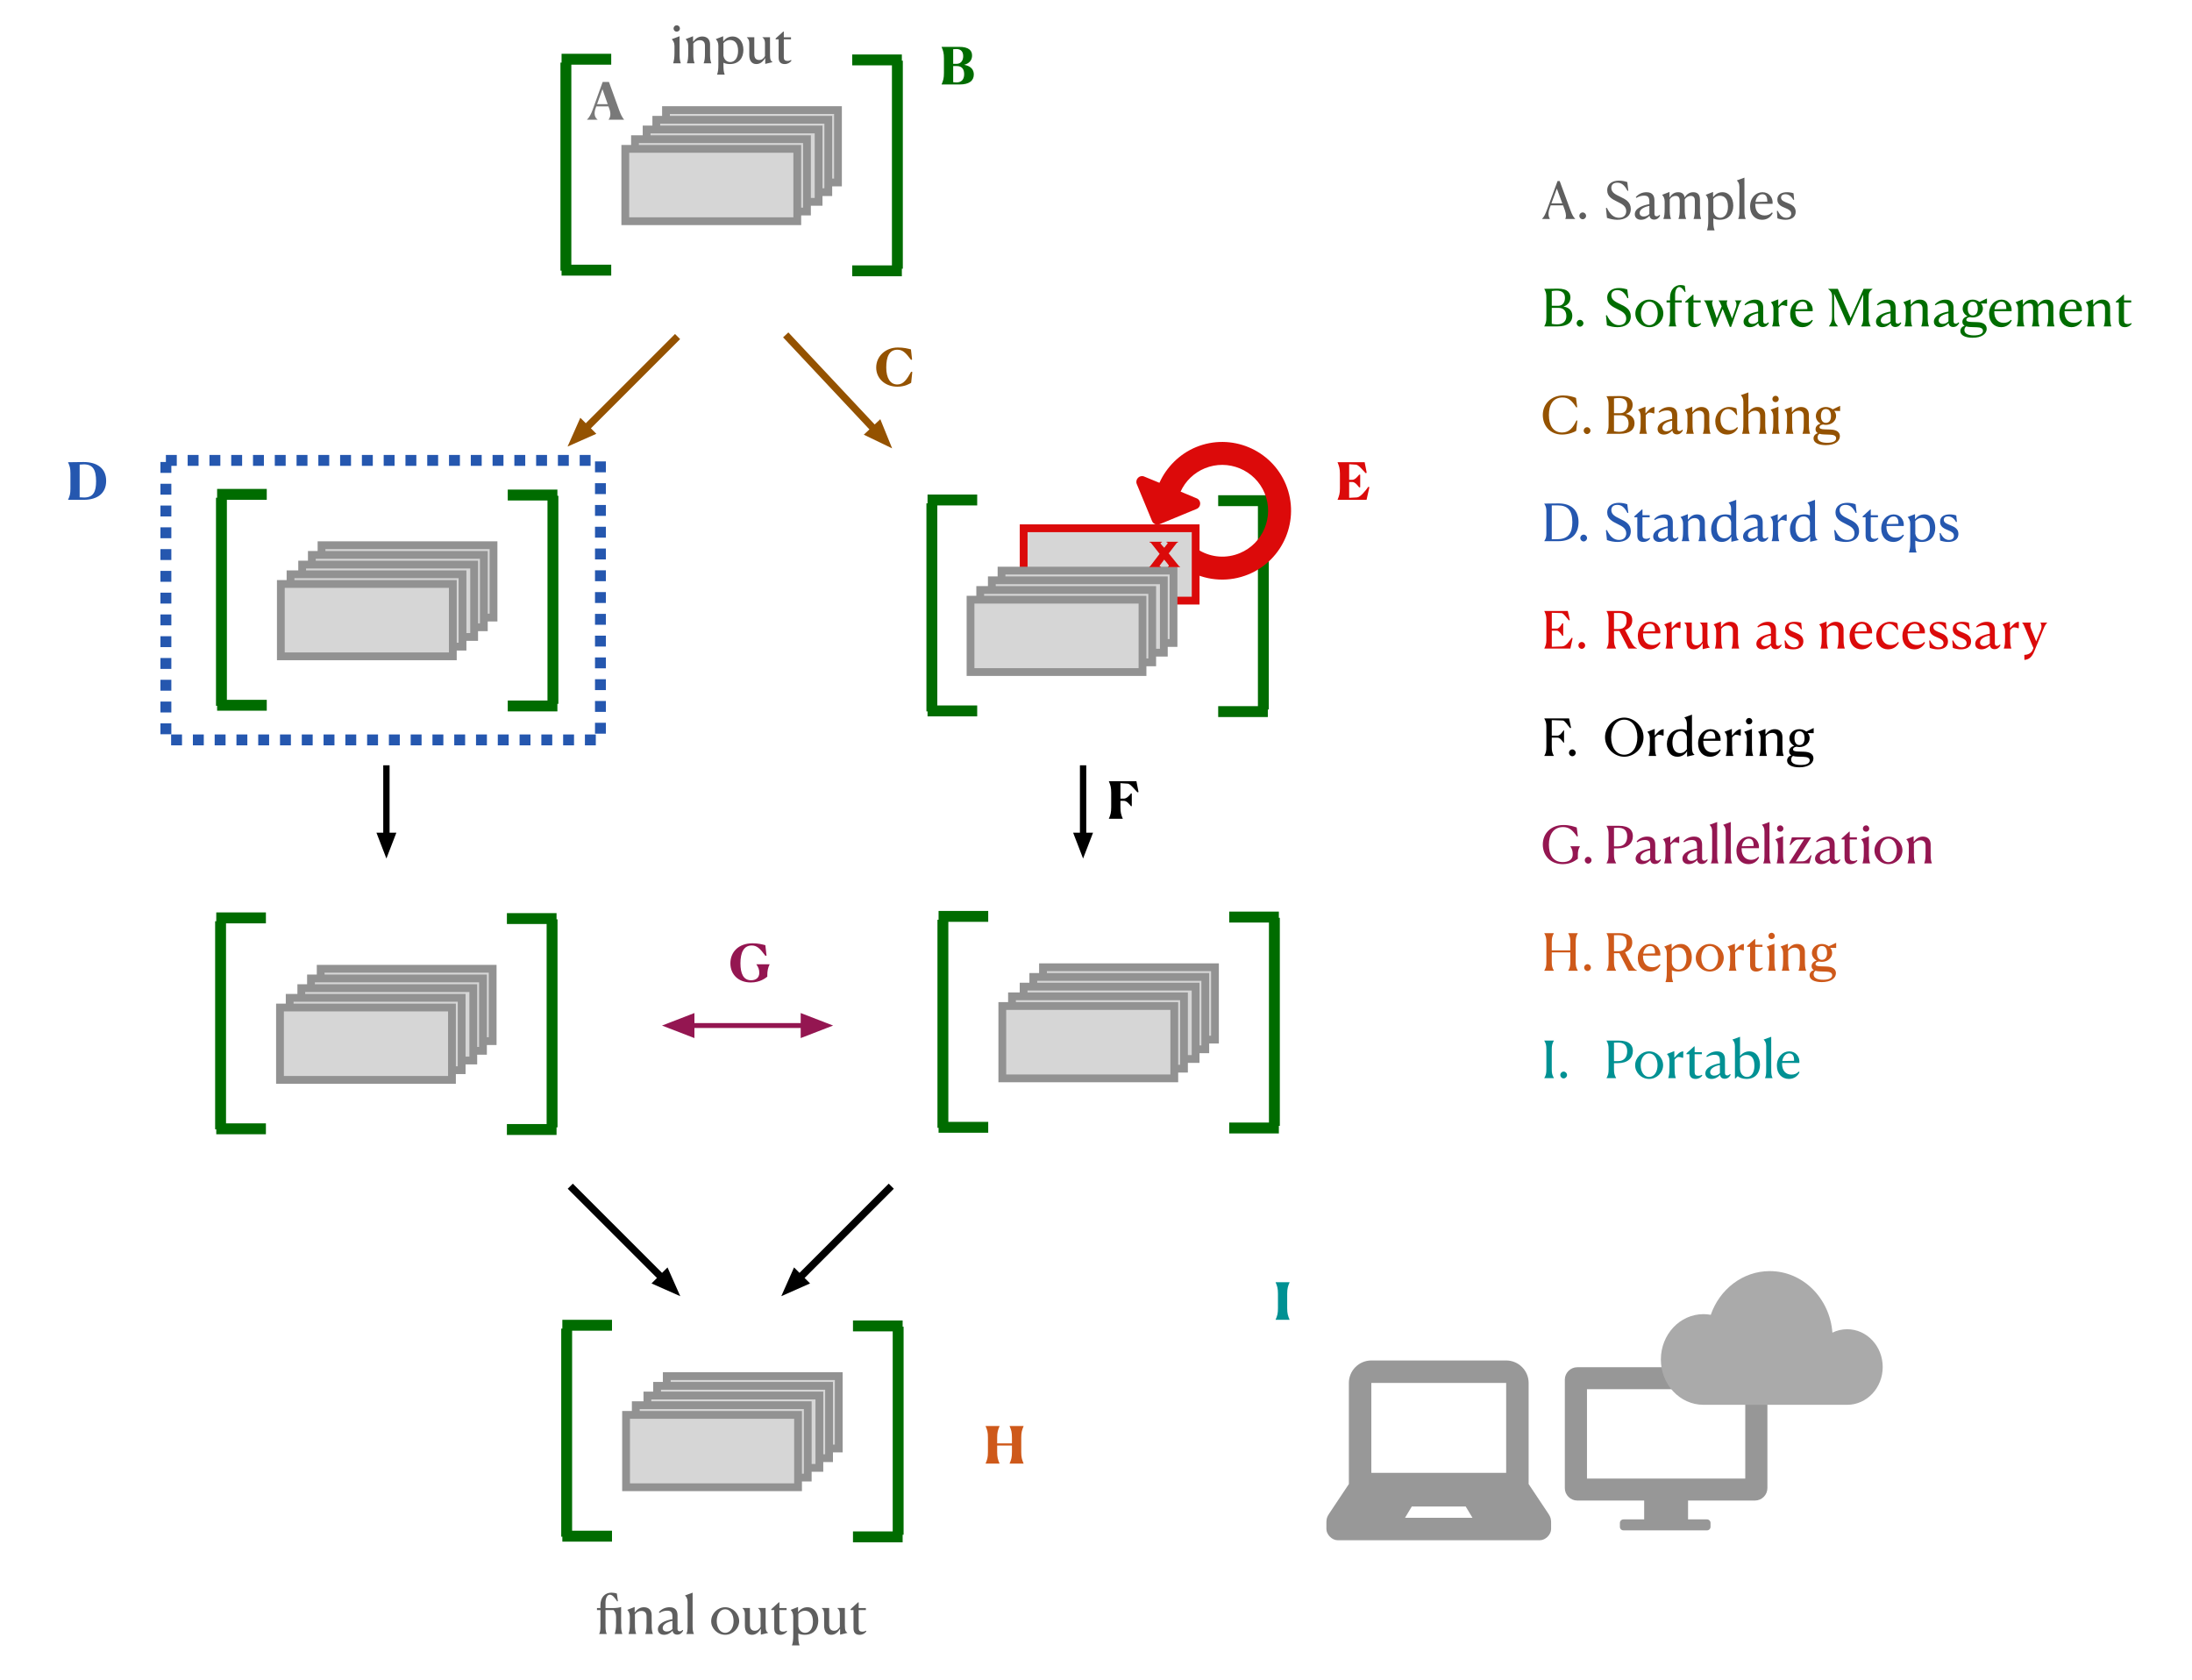 <?xml version="1.0" encoding="UTF-8"?>
<svg xmlns="http://www.w3.org/2000/svg" xmlns:xlink="http://www.w3.org/1999/xlink" width="1409.069pt" height="1080pt" viewBox="0 0 1409.069 1080" version="1.1">
<defs>
<g>
<symbol overflow="visible" id="glyph0-0">
<path style="stroke:none;" d=""/>
</symbol>
<symbol overflow="visible" id="glyph0-1">
<path style="stroke:none;" d="M 4.297 -20.328 C 5.484 -20.328 6.375 -21.219 6.375 -22.344 C 6.375 -23.5 5.484 -24.422 4.297 -24.422 C 3.172 -24.422 2.281 -23.5 2.281 -22.344 C 2.281 -21.219 3.172 -20.328 4.297 -20.328 Z M 2.047 0 L 6.938 0 L 6.938 -0.062 C 6.203 -1.906 6.141 -3.656 6.141 -6.531 L 6.141 -17.391 L 1.25 -15.547 L 1.25 -15.312 C 2.109 -14.453 2.875 -13.172 2.875 -11.094 L 2.875 -6.5 C 2.875 -3.594 2.578 -1.906 2.047 -0.062 Z M 2.047 0 "/>
</symbol>
<symbol overflow="visible" id="glyph0-2">
<path style="stroke:none;" d="M 2.047 0 L 6.938 0 L 6.938 -0.062 C 6.203 -1.906 6.141 -3.594 6.141 -6.531 L 6.141 -12.703 C 7.266 -14.188 8.719 -14.844 10.297 -14.844 C 12.734 -14.844 13.625 -13.297 13.625 -11.391 L 13.625 -6.5 C 13.625 -3.703 13.5 -1.906 12.797 -0.062 L 12.797 0 L 17.688 0 L 17.688 -0.062 C 16.969 -1.906 16.891 -3.531 16.891 -6.531 L 16.891 -12.141 C 16.891 -15.25 15.109 -17.219 11.906 -17.219 C 9.469 -17.219 7.656 -15.969 6.141 -13.984 L 5.969 -14.031 L 5.969 -17.391 L 1.25 -15.547 L 1.25 -15.484 C 2.109 -14.594 2.875 -13.359 2.875 -11.219 L 2.875 -6.5 C 2.875 -3.562 2.703 -1.906 2.047 -0.062 Z M 2.047 0 "/>
</symbol>
<symbol overflow="visible" id="glyph0-3">
<path style="stroke:none;" d="M 2.047 7.297 L 6.938 7.297 L 6.938 7.234 C 6.203 5.375 6.141 3.703 6.141 0.766 L 6.141 -0.359 C 7.234 0.172 8.609 0.5 10.266 0.5 C 16.234 0.5 18.969 -3.625 18.969 -8.578 C 18.969 -13.625 16.266 -17.219 11.984 -17.219 C 9.375 -17.219 7.391 -15.906 6.203 -14.25 L 5.969 -14.281 L 5.969 -17.391 L 1.25 -15.547 L 1.25 -15.484 C 2.109 -14.594 2.875 -13.359 2.875 -11.219 L 2.875 0.797 C 2.875 3.766 2.703 5.375 2.047 7.234 Z M 10.531 -0.797 C 8.719 -0.797 6.734 -1.844 6.141 -4.812 L 6.141 -12.906 C 6.891 -13.922 8.281 -14.953 10.391 -14.953 C 13.391 -14.953 15.547 -12.797 15.547 -7.953 C 15.547 -3.5 13.438 -0.797 10.531 -0.797 Z M 10.531 -0.797 "/>
</symbol>
<symbol overflow="visible" id="glyph0-4">
<path style="stroke:none;" d="M 7.156 0.5 C 10 0.5 11.609 -1.422 12.875 -3.406 L 12.875 0.391 L 17.562 -0.719 L 17.562 -0.797 C 16.438 -1.547 15.938 -2.172 15.938 -5.641 L 15.938 -16.734 L 11.094 -16.734 L 11.094 -16.594 C 12.109 -15.906 12.703 -14.719 12.703 -13.062 L 12.703 -4.656 C 11.984 -3.203 10.797 -2.109 8.969 -2.109 C 6.969 -2.109 5.844 -3.359 5.844 -5.844 L 5.844 -16.734 L 1.062 -16.734 L 1.062 -16.594 C 1.953 -15.906 2.609 -14.75 2.609 -13.062 L 2.609 -5.281 C 2.609 -1.75 4.156 0.5 7.156 0.5 Z M 7.156 0.5 "/>
</symbol>
<symbol overflow="visible" id="glyph0-5">
<path style="stroke:none;" d="M 11.25 -1.719 L 10.891 -2.172 C 10.594 -1.906 9.828 -1.516 8.578 -1.516 C 7.062 -1.516 6.297 -2.281 6.297 -3.734 L 6.297 -15.375 L 10.922 -15.375 L 10.922 -16.703 L 6.297 -16.703 L 6.297 -20.391 L 5.938 -20.391 L 1.062 -15.969 L 1.062 -15.375 L 2.969 -15.375 L 2.969 -3.656 C 2.969 -0.422 4.812 0.5 6.891 0.5 C 8.812 0.5 10.328 -0.391 11.25 -1.719 Z M 11.25 -1.719 "/>
</symbol>
<symbol overflow="visible" id="glyph0-6">
<path style="stroke:none;" d="M 5.375 0.5 C 7.719 0.5 9.641 -0.766 10.828 -2.141 C 10.984 -0.719 11.953 0.391 13.797 0.391 C 15.938 0.391 17.094 -1.094 17.656 -2.25 L 17.188 -2.641 C 16.625 -2.047 16.109 -1.75 15.375 -1.75 C 14.359 -1.75 13.984 -2.375 13.984 -3.406 L 13.984 -12.016 C 13.984 -14.812 12.797 -17.219 8.844 -17.219 C 5.938 -17.219 3.469 -15.875 1.984 -14.031 L 2.438 -13.562 C 3.859 -14.516 5.641 -15.016 7.328 -15.016 C 9.906 -15.016 10.719 -13.859 10.719 -11.188 L 10.719 -9.531 C 6.766 -8.906 1.359 -7.031 1.359 -3.031 C 1.359 -0.859 2.969 0.5 5.375 0.5 Z M 4.453 -3.891 C 4.453 -6.375 7.625 -7.828 10.719 -8.422 L 10.719 -3.234 C 10.031 -2.406 8.672 -1.609 7.125 -1.609 C 5.438 -1.609 4.453 -2.516 4.453 -3.891 Z M 4.453 -3.891 "/>
</symbol>
<symbol overflow="visible" id="glyph0-7">
<path style="stroke:none;" d="M 1.953 0 L 6.859 0 L 6.859 -0.062 C 6.297 -1.094 6 -2.375 6 -4.922 L 6 -26.594 L 1.156 -24.812 L 1.156 -24.719 C 2.016 -23.891 2.766 -22.703 2.766 -20.594 L 2.766 -4.891 C 2.766 -2.344 2.516 -1.125 1.953 -0.062 Z M 1.953 0 "/>
</symbol>
<symbol overflow="visible" id="glyph0-8">
<path style="stroke:none;" d=""/>
</symbol>
<symbol overflow="visible" id="glyph0-9">
<path style="stroke:none;" d="M 10.203 0.5 C 15.141 0.5 19.203 -3.594 19.203 -8.344 C 19.203 -13.062 15.109 -17.219 10.203 -17.219 C 5.312 -17.219 1.219 -13.062 1.219 -8.344 C 1.156 -3.594 5.219 0.5 10.203 0.5 Z M 10.203 -0.797 C 6.734 -0.797 4.781 -4.328 4.781 -8.344 C 4.781 -12.375 6.766 -15.906 10.203 -15.906 C 13.625 -15.906 15.609 -12.375 15.609 -8.344 C 15.609 -4.328 13.656 -0.797 10.203 -0.797 Z M 10.203 -0.797 "/>
</symbol>
<symbol overflow="visible" id="glyph0-10">
<path style="stroke:none;" d="M 5.641 0 L 5.641 -0.062 C 4.922 -1.125 4.094 -3.234 5.516 -7.062 L 6.141 -8.781 L 14.094 -8.781 L 15.25 -5.609 C 16.203 -2.969 16.109 -0.984 15.484 -0.062 L 15.484 0 L 21.938 0 L 21.938 -0.062 C 20.75 -1.281 20.031 -2.438 18.906 -5.438 L 11.906 -24.422 L 10.562 -24.422 L 3.656 -5.734 C 2.641 -3.031 2.078 -1.688 0.562 -0.062 L 0.562 0 Z M 6.594 -10.062 L 10.094 -19.562 L 13.594 -10.062 Z M 6.594 -10.062 "/>
</symbol>
<symbol overflow="visible" id="glyph0-11">
<path style="stroke:none;" d="M 4.219 0.172 C 5.406 0.172 6.406 -0.859 6.406 -2.016 C 6.406 -3.234 5.406 -4.219 4.219 -4.219 C 3.031 -4.219 2.078 -3.234 2.078 -2.016 C 2.078 -0.859 3.031 0.172 4.219 0.172 Z M 4.219 0.172 "/>
</symbol>
<symbol overflow="visible" id="glyph0-12">
<path style="stroke:none;" d="M 15.375 -23.734 C 13.891 -24.25 11.984 -24.656 10.062 -24.656 C 6.031 -24.656 2.469 -22.875 2.469 -18.406 C 2.469 -14.219 5.938 -12.641 9.172 -11.016 C 12.016 -9.609 14.688 -8.281 14.688 -5.047 C 14.688 -2.734 13.266 -0.797 10.062 -0.797 C 6.859 -0.797 4.422 -2.734 2.219 -7.234 L 1.656 -7 L 2.312 -0.719 C 4.422 0.031 6.797 0.5 9.047 0.5 C 13.656 0.5 17.625 -1.547 17.625 -6.469 C 17.625 -10.953 14.219 -12.703 10.953 -14.25 C 7.953 -15.703 5.109 -16.969 5.109 -20 C 5.109 -22.047 6.438 -23.328 8.969 -23.328 C 11.359 -23.328 13.5 -22.141 15.484 -18.078 L 16.031 -18.25 Z M 15.375 -23.734 "/>
</symbol>
<symbol overflow="visible" id="glyph0-13">
<path style="stroke:none;" d="M 2.047 0 L 6.938 0 L 6.938 -0.062 C 6.203 -1.906 6.141 -3.594 6.141 -6.531 L 6.141 -12.641 C 7.156 -14.328 8.672 -14.844 9.969 -14.844 C 12.016 -14.844 12.547 -13.438 12.547 -11.75 L 12.547 -6.5 C 12.547 -3.703 12.438 -1.906 11.75 -0.062 L 11.75 0 L 16.672 0 L 16.672 -0.062 C 15.875 -1.906 15.781 -3.531 15.781 -6.531 L 15.781 -12.578 C 16.891 -14.281 18.375 -14.844 19.672 -14.844 C 21.719 -14.844 22.281 -13.438 22.281 -11.75 L 22.281 -6.5 C 22.281 -3.703 22.141 -1.906 21.453 -0.062 L 21.453 0 L 26.297 0 L 26.297 -0.062 C 25.578 -1.906 25.547 -3.531 25.547 -6.531 L 25.547 -12.469 C 25.547 -15.375 24.25 -17.219 21.25 -17.219 C 19.109 -17.219 17.328 -16.266 15.781 -13.984 L 15.672 -14.031 C 15.281 -16 14.031 -17.219 11.547 -17.219 C 9.406 -17.219 7.594 -16.266 6.141 -13.984 L 5.969 -14.031 L 5.969 -17.391 L 1.25 -15.547 L 1.25 -15.484 C 2.109 -14.594 2.875 -13.359 2.875 -11.219 L 2.875 -6.5 C 2.875 -3.562 2.703 -1.906 2.047 -0.062 Z M 2.047 0 "/>
</symbol>
<symbol overflow="visible" id="glyph0-14">
<path style="stroke:none;" d="M 10.594 -2.281 C 6.969 -2.281 4.547 -4.781 4.547 -9.266 L 4.547 -9.766 L 15.672 -9.766 C 16.109 -13.594 13.438 -17.219 9.203 -17.219 C 5.047 -17.219 1.219 -13.688 1.219 -8.016 C 1.219 -2.875 4.359 0.5 8.938 0.5 C 12.375 0.5 14.656 -1.453 15.781 -3.828 L 15.25 -4.25 C 14.031 -2.844 12.344 -2.281 10.594 -2.281 Z M 9.141 -15.906 C 11.219 -15.906 12.281 -14.516 12.281 -11.516 L 12.281 -11.156 L 4.688 -10.984 C 5.141 -13.953 6.828 -15.906 9.141 -15.906 Z M 9.141 -15.906 "/>
</symbol>
<symbol overflow="visible" id="glyph0-15">
<path style="stroke:none;" d="M 12.172 -16.531 C 11.25 -16.891 9.562 -17.219 7.922 -17.219 C 4.844 -17.219 1.781 -16.031 1.781 -12.5 C 1.781 -8.969 4.75 -7.984 7.188 -6.938 C 9.078 -6.141 10.688 -5.344 10.688 -3.469 C 10.688 -2.047 9.828 -0.797 7.531 -0.797 C 5.281 -0.797 3.562 -2.141 2.016 -5.281 L 1.484 -5.141 L 1.844 -0.422 C 3.297 0.062 5.078 0.5 7 0.5 C 10.719 0.5 13.562 -1.125 13.562 -4.625 C 13.562 -7.922 11.125 -9.141 8.719 -10.125 C 6.375 -11.094 4.156 -11.75 4.156 -13.734 C 4.156 -15.047 5.141 -15.906 6.969 -15.906 C 8.641 -15.906 10.531 -15.109 12.047 -12.312 L 12.578 -12.438 Z M 12.172 -16.531 "/>
</symbol>
<symbol overflow="visible" id="glyph0-16">
<path style="stroke:none;" d="M 20.031 -6.734 C 20.031 -9.5 18.547 -12.141 14.328 -12.766 C 17.391 -13.734 18.812 -15.938 18.812 -18.609 C 18.812 -21.125 17.562 -24.328 10.5 -24.281 C 7.891 -24.281 6.641 -24.156 2.016 -24.156 L 2.016 -24.094 C 3.109 -22.109 3.359 -21.016 3.359 -18.344 L 3.359 -5.812 C 3.359 -3.172 3.109 -2.047 2.016 -0.062 L 2.016 0 L 10.531 0 C 17.266 0 20.031 -2.938 20.031 -6.734 Z M 6.828 -13.234 L 6.828 -22.703 C 7.656 -22.875 8.672 -23 10 -23 C 13.438 -23 15.312 -21.391 15.312 -18.375 C 15.312 -15.875 14.156 -13.234 10.922 -13.234 Z M 10.125 -1.281 C 8.812 -1.281 7.719 -1.484 6.828 -1.656 L 6.828 -11.906 L 11.219 -11.906 C 14.625 -11.906 16.203 -9.672 16.203 -6.562 C 16.203 -3.438 14.219 -1.281 10.125 -1.281 Z M 10.125 -1.281 "/>
</symbol>
<symbol overflow="visible" id="glyph0-17">
<path style="stroke:none;" d="M 2.547 0 L 7.484 0 L 7.484 -0.062 C 6.969 -1.016 6.672 -2.312 6.672 -5.016 L 6.672 -15.375 L 10.953 -15.375 L 10.953 -16.703 L 6.672 -16.703 L 6.672 -20.062 C 6.672 -23.5 7.891 -25.281 9.344 -25.281 C 10.828 -25.281 12.141 -23.266 12.938 -22.078 L 13.391 -22.203 L 12.906 -26.109 C 12.438 -26.328 11.281 -26.594 10.234 -26.594 C 6.5 -26.594 3.406 -23.594 3.406 -18.547 L 3.406 -16.703 L 1.188 -16.703 L 1.188 -15.375 L 3.406 -15.375 L 3.406 -5.016 C 3.406 -2.281 3.172 -1.016 2.547 -0.062 Z M 2.547 0 "/>
</symbol>
<symbol overflow="visible" id="glyph0-18">
<path style="stroke:none;" d="M 22.5 -12.312 C 23.266 -14.422 23.594 -15.406 24.781 -16.625 L 24.781 -16.703 L 20.453 -16.703 L 20.453 -16.625 C 21.344 -15.844 21.844 -14.219 21.016 -11.844 L 18.641 -5.141 L 15.641 -12.734 C 14.953 -14.453 15.141 -15.906 15.672 -16.625 L 15.672 -16.703 L 9.906 -16.703 L 9.906 -16.625 C 10.688 -15.844 11.156 -14.953 11.953 -12.906 L 8.781 -5.109 L 6.266 -12.734 C 5.672 -14.484 5.578 -15.641 6.375 -16.625 L 6.375 -16.703 L 0.562 -16.703 L 0.562 -16.625 C 1.422 -15.812 1.953 -14.812 2.734 -12.5 L 7.062 0.297 L 7.922 0.297 L 12.609 -11.25 L 17.188 0.297 L 18.047 0.297 Z M 22.5 -12.312 "/>
</symbol>
<symbol overflow="visible" id="glyph0-19">
<path style="stroke:none;" d="M 2.047 0 L 6.938 0 L 6.938 -0.062 C 6.203 -1.906 6.141 -3.594 6.141 -6.531 L 6.141 -11.844 C 6.969 -13 8.016 -13.656 8.578 -13.656 C 9.344 -13.656 10.594 -13.359 11.25 -13.062 L 11.688 -13.141 L 11.75 -17.219 C 9.406 -17.219 7.594 -14.812 6.141 -13.234 L 5.969 -13.234 L 5.969 -17.391 L 1.25 -15.547 L 1.25 -15.484 C 2.109 -14.594 2.875 -13.359 2.875 -11.219 L 2.875 -6.5 C 2.875 -3.562 2.703 -1.906 2.047 -0.062 Z M 2.047 0 "/>
</symbol>
<symbol overflow="visible" id="glyph0-20">
<path style="stroke:none;" d="M 22.047 0 L 28.188 0 L 28.188 -0.062 C 27.125 -2.016 26.859 -3.062 26.859 -5.672 L 26.859 -18.812 C 26.859 -21.516 27.359 -22.531 29.438 -24.094 L 29.438 -24.156 L 23.625 -24.156 L 15.25 -5.375 L 7.062 -24.156 L 0.797 -24.156 L 0.797 -24.094 C 2.609 -22.703 3.234 -21.75 3.359 -19.703 L 3.359 -6.266 C 3.359 -3.438 2.969 -2.281 1.359 -0.062 L 1.359 0 L 7.125 0 L 7.125 -0.062 C 5.219 -2.281 4.781 -3.438 4.75 -6.266 L 4.656 -21.047 L 13.625 -0.719 L 14.594 -0.719 L 23.391 -20.453 L 23.391 -5.672 C 23.391 -3.109 23.141 -2.016 22.047 -0.062 Z M 22.047 0 "/>
</symbol>
<symbol overflow="visible" id="glyph0-21">
<path style="stroke:none;" d="M 8.641 -5.734 C 12.281 -5.734 15.188 -8.281 15.188 -11.422 C 15.188 -12.703 14.719 -13.828 13.953 -14.75 L 17.656 -14.656 L 17.781 -14.656 L 17.781 -17.922 L 17.719 -17.953 L 13.031 -15.703 C 11.844 -16.594 10.297 -17.219 8.609 -17.219 C 5.016 -17.219 2.172 -14.656 2.172 -11.422 C 2.172 -9.375 3.406 -7.594 5.25 -6.562 C 3.562 -6.031 1.984 -4.922 1.984 -2.906 C 1.984 -1.75 2.547 -0.953 3.438 -0.422 C 1.953 0.031 0.688 1.219 0.688 2.969 C 0.688 5.781 3.953 7.297 8.547 7.297 C 14.328 7.297 17.516 4.844 17.625 1.656 C 17.688 -1.125 15.375 -2.641 11.547 -2.734 L 7.891 -2.844 C 5.672 -2.906 4.516 -3.266 4.516 -4.25 C 4.516 -5.016 5.141 -5.734 6.766 -5.969 C 7.359 -5.844 7.984 -5.734 8.641 -5.734 Z M 8.641 -7.031 C 6.406 -7.031 5.438 -8.938 5.438 -11.422 C 5.438 -13.891 6.266 -15.906 8.609 -15.906 C 10.984 -15.906 11.906 -13.922 11.906 -11.422 C 11.906 -8.938 10.953 -7.031 8.641 -7.031 Z M 3.297 2.344 C 3.297 1.156 3.859 0.391 4.484 0 C 5.312 0.266 6.297 0.391 7.359 0.422 L 11.312 0.562 C 13.5 0.625 15.219 1.156 15.219 2.875 C 15.219 4.719 13.203 5.781 9.438 5.781 C 5.641 5.781 3.297 4.656 3.297 2.344 Z M 3.297 2.344 "/>
</symbol>
<symbol overflow="visible" id="glyph0-22">
<path style="stroke:none;" d="M 23.266 -8.453 L 22.703 -8.609 C 20.562 -4 18.109 -0.828 13.5 -0.828 C 7.625 -0.828 4.984 -5.609 4.984 -12.078 C 4.984 -18.547 7.562 -23.328 13.734 -23.328 C 17.516 -23.328 19.641 -21.484 22.609 -16.922 L 23.172 -17.094 L 22.406 -23.062 C 20.688 -23.766 17.594 -24.656 14.156 -24.656 C 6.438 -24.656 1.062 -19.109 1.062 -12.078 C 1.062 -5.016 5.875 0.5 13.5 0.5 C 17.953 0.5 21.875 -1.391 22.531 -1.906 Z M 23.266 -8.453 "/>
</symbol>
<symbol overflow="visible" id="glyph0-23">
<path style="stroke:none;" d="M 15.281 -4.297 C 14.062 -2.875 12.375 -2.281 10.594 -2.281 C 6.938 -2.281 4.547 -4.844 4.547 -9.312 C 4.547 -13.391 6.562 -15.906 9.531 -15.906 C 11.875 -15.906 13.828 -13.734 14.844 -11.984 L 15.312 -12.109 L 14.812 -16.266 C 13.953 -16.672 12.5 -17.219 10.125 -17.219 C 5.484 -17.219 1.219 -13.438 1.219 -8.047 C 1.219 -2.875 4.297 0.5 8.812 0.5 C 12.344 0.5 14.719 -1.516 15.812 -3.859 Z M 15.281 -4.297 "/>
</symbol>
<symbol overflow="visible" id="glyph0-24">
<path style="stroke:none;" d="M 1.953 0 L 6.859 0 L 6.859 -0.062 C 6.141 -1.906 6 -3.594 6 -6.5 L 6 -12.609 C 7.125 -14.156 8.609 -14.844 10.234 -14.844 C 12.641 -14.844 13.562 -13.266 13.562 -11.391 L 13.562 -6.5 C 13.562 -3.703 13.438 -1.906 12.766 -0.062 L 12.766 0 L 17.656 0 L 17.656 -0.062 C 16.891 -1.906 16.828 -3.531 16.828 -6.531 L 16.828 -12.141 C 16.828 -15.25 15.047 -17.219 11.844 -17.219 C 9.406 -17.219 7.625 -15.969 6.031 -13.984 L 6 -13.984 L 6 -26.594 L 1.188 -24.844 L 1.188 -24.75 C 2.016 -23.891 2.766 -22.641 2.766 -20.531 L 2.766 -6.5 C 2.766 -3.562 2.641 -1.906 1.953 -0.062 Z M 1.953 0 "/>
</symbol>
<symbol overflow="visible" id="glyph0-25">
<path style="stroke:none;" d="M 2.016 0 L 11.016 0 C 19.344 0 24.031 -4.453 24.031 -12.25 C 24.031 -20.094 19.141 -24.281 11.125 -24.281 C 6.734 -24.281 6.172 -24.156 2.016 -24.156 L 2.016 -24.094 C 3.109 -22.312 3.359 -21.344 3.359 -19.016 L 3.359 -5.141 C 3.359 -2.812 3.109 -1.844 2.016 -0.062 Z M 20.062 -12.25 C 20.062 -5.344 17.516 -1.453 10.766 -1.281 L 6.828 -1.219 L 6.828 -23 L 10.828 -23 C 17 -23 20.062 -19.797 20.062 -12.25 Z M 20.062 -12.25 "/>
</symbol>
<symbol overflow="visible" id="glyph0-26">
<path style="stroke:none;" d="M 10.594 -17.219 C 4.625 -17.219 1.391 -12.734 1.391 -7.625 C 1.391 -2.938 3.828 0.5 8.188 0.5 C 11.188 0.5 13.297 -1.219 14.328 -3.031 L 14.391 -3.031 L 14.391 0.391 L 19.141 -0.719 L 19.141 -0.797 C 17.953 -1.75 17.516 -2.516 17.516 -6.891 L 17.516 -26.594 L 12.641 -24.781 L 12.641 -24.719 C 13.531 -23.891 14.25 -22.672 14.25 -20.531 L 14.25 -16.531 C 13.266 -16.969 12.016 -17.219 10.594 -17.219 Z M 4.953 -8.672 C 4.953 -12.938 7 -15.906 10.125 -15.906 C 11.844 -15.906 13.656 -15.047 14.25 -12.281 L 14.25 -4.328 C 13.266 -2.875 11.781 -1.844 9.828 -1.844 C 6.641 -1.844 4.953 -4.547 4.953 -8.672 Z M 4.953 -8.672 "/>
</symbol>
<symbol overflow="visible" id="glyph0-27">
<path style="stroke:none;" d="M 2.047 0 L 18.781 0 L 20.234 -6.703 L 19.672 -6.969 C 17.891 -4.391 15.906 -1.453 13.438 -1.391 L 6.859 -1.156 L 6.859 -11.516 L 10.062 -11.516 C 11.484 -11.516 12.844 -9.375 13.594 -8.219 L 14.188 -8.219 L 14.188 -16.234 L 13.594 -16.234 C 12.844 -14.984 11.484 -12.844 10.125 -12.844 L 6.859 -12.844 L 6.859 -23 L 13.141 -22.797 C 14.422 -22.734 16.234 -19.859 17.859 -18.109 L 18.406 -18.375 L 17.125 -24.156 L 2.047 -24.156 L 2.047 -24.094 C 2.906 -22.141 3.359 -20.922 3.359 -18.75 L 3.359 -5.406 C 3.359 -3.266 2.906 -2.016 2.047 -0.062 Z M 2.047 0 "/>
</symbol>
<symbol overflow="visible" id="glyph0-28">
<path style="stroke:none;" d="M 8.188 -0.062 C 7.094 -2.047 6.828 -3.141 6.828 -5.812 L 6.828 -11.281 L 10.328 -11.281 L 16.141 0 L 21.578 0 L 21.578 -0.203 C 19.859 -1.062 19.141 -1.844 17.719 -4.625 L 13.953 -11.906 C 17.125 -13.031 18.578 -15.375 18.578 -18.188 C 18.578 -21.781 16.234 -24.156 10.422 -24.156 L 2.016 -24.156 L 2.016 -24.094 C 3.109 -22.109 3.359 -21.016 3.359 -18.344 L 3.359 -5.812 C 3.359 -3.172 3.109 -2.047 2.016 -0.062 L 2.016 0 L 8.188 0 Z M 9.766 -22.875 C 13.766 -22.875 14.922 -21.016 14.922 -18.047 C 14.922 -15.25 13.859 -12.578 9.797 -12.578 L 6.828 -12.578 L 6.828 -22.844 C 8.281 -22.875 9.266 -22.875 9.766 -22.875 Z M 9.766 -22.875 "/>
</symbol>
<symbol overflow="visible" id="glyph0-29">
<path style="stroke:none;" d="M 1.906 7.297 C 4.516 7.031 6.5 5.969 8.219 1.812 L 14.031 -12.312 C 14.891 -14.422 15.375 -15.406 16.562 -16.625 L 16.562 -16.703 L 12.172 -16.703 L 12.172 -16.625 C 12.734 -15.844 13.359 -14.156 12.406 -11.844 L 9.469 -4.656 L 6.172 -12.734 C 5.406 -14.516 5.703 -15.938 6.203 -16.625 L 6.203 -16.703 L 0.391 -16.703 L 0.391 -16.625 C 1.219 -15.812 1.688 -14.844 2.641 -12.5 L 7.688 -0.328 L 7.234 0.797 C 6.109 3.531 3.297 4.031 1.844 4.062 Z M 1.906 7.297 "/>
</symbol>
<symbol overflow="visible" id="glyph0-30">
<path style="stroke:none;" d="M 8.188 -0.062 C 7.094 -2.047 6.828 -3.141 6.828 -5.781 L 6.828 -11.781 L 10.594 -11.781 C 12.109 -11.781 13.594 -9.609 14.422 -8.484 L 14.719 -8.484 L 14.719 -16.469 L 14.422 -16.469 C 13.562 -15.25 12.078 -13.062 10.594 -13.062 L 6.828 -13.062 L 6.828 -23.031 L 13.922 -22.797 C 15.25 -22.766 17.031 -19.672 18.641 -17.891 L 19.234 -18.078 L 17.953 -24.156 L 2.016 -24.156 L 2.016 -24.094 C 3.109 -22.109 3.359 -21.016 3.359 -18.375 L 3.359 -5.781 C 3.359 -3.172 3.109 -2.047 2.016 -0.062 L 2.016 0 L 8.188 0 Z M 8.188 -0.062 "/>
</symbol>
<symbol overflow="visible" id="glyph0-31">
<path style="stroke:none;" d="M 13.391 0.5 C 19.703 0.5 25.812 -5.016 25.812 -12.047 C 25.812 -19.078 19.703 -24.656 13.391 -24.656 C 7.094 -24.656 1.062 -19.078 1.062 -12.047 C 1.062 -5.016 7.094 0.5 13.391 0.5 Z M 13.391 -0.828 C 8.156 -0.828 4.984 -5.703 4.984 -12.047 C 4.984 -18.375 8.156 -23.328 13.391 -23.328 C 18.641 -23.328 21.844 -18.406 21.844 -12.047 C 21.844 -5.672 18.641 -0.828 13.391 -0.828 Z M 13.391 -0.828 "/>
</symbol>
<symbol overflow="visible" id="glyph0-32">
<path style="stroke:none;" d="M 23.594 -2.969 L 23.594 -5.188 C 23.594 -7.859 23.859 -8.969 24.953 -10.953 L 24.953 -11.016 L 18.75 -11.016 L 18.75 -10.953 C 19.969 -9.078 20.297 -7.891 20.297 -5.641 C 20.297 -2.375 17.594 -0.828 13.859 -0.828 C 7.531 -0.828 4.984 -5.703 4.984 -12.047 C 4.984 -18.406 7.891 -23.328 14.094 -23.328 C 17.75 -23.328 20.156 -21.547 23 -17.266 L 23.594 -17.422 L 22.875 -23.062 C 21.094 -23.656 18.188 -24.656 14.422 -24.656 C 6.109 -24.656 1.062 -19.109 1.062 -12.078 C 1.062 -5.016 6 0.5 13.859 0.5 C 19.141 0.5 22.047 -1.906 23.594 -2.969 Z M 23.594 -2.969 "/>
</symbol>
<symbol overflow="visible" id="glyph0-33">
<path style="stroke:none;" d="M 3.359 -5.781 C 3.359 -3.172 3.109 -2.047 2.016 -0.062 L 2.016 0 L 8.188 0 L 8.219 -0.062 C 7.094 -2.047 6.828 -3.141 6.828 -5.781 L 6.828 -9.641 L 9.375 -9.641 C 15.641 -9.641 18.969 -12.969 18.969 -17.484 C 18.969 -21.047 16.859 -24.156 9.859 -24.156 L 2.016 -24.156 L 2.016 -24.094 C 3.109 -22.109 3.359 -21.016 3.359 -18.344 Z M 9.344 -22.875 C 12.641 -22.875 15.312 -21.688 15.312 -17.297 C 15.312 -13.766 13.594 -10.922 9.266 -10.922 L 6.828 -10.922 L 6.828 -22.797 C 7.828 -22.875 8.547 -22.875 9.344 -22.875 Z M 9.344 -22.875 "/>
</symbol>
<symbol overflow="visible" id="glyph0-34">
<path style="stroke:none;" d="M 15.438 -5.078 L 14.953 -5.281 C 13.172 -2.672 11.875 -1.422 9.828 -1.312 L 5.344 -1.219 L 14.953 -16.328 L 14.953 -16.703 L 2.812 -16.703 L 1.422 -11.906 L 1.906 -11.688 C 3.594 -13.859 4.922 -15.25 6.641 -15.281 L 10.656 -15.406 L 1.016 -0.297 L 1.016 0 L 14.062 0 Z M 15.438 -5.078 "/>
</symbol>
<symbol overflow="visible" id="glyph0-35">
<path style="stroke:none;" d="M 2.016 0 L 8.188 0 L 8.188 -0.062 C 7.094 -2.047 6.828 -3.141 6.828 -5.781 L 6.828 -11.781 L 18.75 -11.781 L 18.75 -5.781 C 18.75 -3.172 18.484 -2.047 17.391 -0.062 L 17.391 0 L 23.562 0 L 23.562 -0.062 C 22.469 -2.047 22.203 -3.141 22.203 -5.781 L 22.203 -18.375 C 22.203 -21.016 22.469 -22.109 23.562 -24.094 L 23.562 -24.156 L 17.391 -24.156 L 17.391 -24.094 C 18.484 -22.109 18.75 -20.984 18.75 -18.375 L 18.75 -13.094 L 6.828 -13.094 L 6.828 -18.375 C 6.828 -21.016 7.094 -22.109 8.188 -24.094 L 8.188 -24.156 L 2.016 -24.156 L 2.016 -24.094 C 3.109 -22.109 3.359 -21.016 3.359 -18.375 L 3.359 -5.781 C 3.359 -3.172 3.109 -2.047 2.016 -0.062 Z M 2.016 0 "/>
</symbol>
<symbol overflow="visible" id="glyph0-36">
<path style="stroke:none;" d="M 2.016 0 L 8.188 0 L 8.219 -0.062 C 7.094 -2.047 6.828 -3.141 6.828 -5.781 L 6.828 -18.375 C 6.828 -21.016 7.094 -22.109 8.188 -24.094 L 8.188 -24.156 L 2.016 -24.156 L 2.016 -24.094 C 3.141 -22.109 3.359 -21.016 3.359 -18.375 L 3.359 -5.781 C 3.359 -3.141 3.141 -2.047 2.016 -0.062 Z M 2.016 0 "/>
</symbol>
<symbol overflow="visible" id="glyph0-37">
<path style="stroke:none;" d="M 2.703 0.266 L 2.938 0.266 L 4.484 -1.281 C 5.703 -0.297 7.594 0.5 10.125 0.5 C 16.031 0.5 18.812 -3.625 18.812 -8.609 C 18.812 -13.625 16.203 -17.219 11.906 -17.219 C 9.266 -17.219 7.125 -15.781 6.031 -14.25 L 5.969 -14.25 L 5.969 -26.594 L 1.094 -24.812 L 1.094 -24.75 C 1.906 -23.891 2.703 -22.672 2.703 -20.594 Z M 10.5 -0.797 C 8.453 -0.797 5.969 -2.25 5.969 -6.5 L 5.969 -12.875 C 6.641 -13.828 7.984 -14.922 10.203 -14.922 C 13.062 -14.922 15.219 -13.031 15.219 -7.953 C 15.219 -3.5 13.266 -0.797 10.5 -0.797 Z M 10.5 -0.797 "/>
</symbol>
<symbol overflow="visible" id="glyph1-0">
<path style="stroke:none;" d=""/>
</symbol>
<symbol overflow="visible" id="glyph1-1">
<path style="stroke:none;" d="M 2.547 0 L 7.484 0 L 7.484 -0.062 C 6.969 -1.016 6.672 -2.312 6.672 -5.016 L 6.672 -15.375 L 11.844 -15.375 C 12.703 -14.547 13.469 -13.172 13.469 -11.094 L 13.469 -6.5 C 13.469 -3.594 13.172 -1.906 12.609 -0.062 L 12.609 0 L 17.484 0 L 17.484 -0.062 C 16.766 -1.906 16.703 -3.656 16.703 -6.531 L 16.703 -17.391 C 15.344 -16.922 13.656 -16.703 11.688 -16.703 L 6.672 -16.703 L 6.672 -20.062 C 6.672 -23.5 7.922 -25.281 9.5 -25.281 C 11.359 -25.281 13.031 -22.703 14.156 -20.984 L 14.656 -21.125 L 13.953 -26.062 C 13.297 -26.297 11.719 -26.594 10.469 -26.594 C 6.375 -26.594 3.406 -23.594 3.406 -18.547 L 3.406 -16.703 L 1.188 -16.703 L 1.188 -15.375 L 3.406 -15.375 L 3.406 -5.016 C 3.406 -2.281 3.172 -1.016 2.547 -0.062 Z M 2.547 0 "/>
</symbol>
<symbol overflow="visible" id="glyph2-0">
<path style="stroke:none;" d=""/>
</symbol>
<symbol overflow="visible" id="glyph2-1">
<path style="stroke:none;" d="M 10.391 -0.062 C 9.312 -2.609 8.875 -4.062 8.875 -7.453 L 8.875 -11.547 L 11.062 -11.547 C 13 -11.547 14.656 -9.344 15.609 -8.125 L 16.172 -8.125 L 16.172 -16.266 L 15.609 -16.266 C 14.625 -15.047 12.969 -12.969 11.094 -12.969 L 8.875 -12.969 L 8.875 -22.906 L 13.656 -22.578 C 15.25 -22.469 18.078 -18.781 19.797 -17.031 L 20.5 -17.219 L 19.141 -24.156 L 1.422 -24.156 L 1.422 -24.094 C 2.516 -21.547 2.938 -20.156 2.938 -16.672 L 2.938 -7.484 C 2.938 -4 2.516 -2.609 1.422 -0.062 L 1.422 0 L 10.391 0 Z M 10.391 -0.062 "/>
</symbol>
<symbol overflow="visible" id="glyph2-2">
<path style="stroke:none;" d="M 1.422 0 L 10.422 0 L 10.422 -0.062 C 9.344 -2.609 8.875 -4.062 8.875 -7.453 L 8.875 -16.703 C 8.875 -20.094 9.344 -21.547 10.422 -24.094 L 10.422 -24.156 L 1.422 -24.156 L 1.422 -24.094 C 2.516 -21.547 2.938 -20.156 2.938 -16.672 L 2.938 -7.484 C 2.938 -4 2.516 -2.609 1.422 -0.062 Z M 1.422 0 "/>
</symbol>
<symbol overflow="visible" id="glyph2-3">
<path style="stroke:none;" d="M 7.062 0 L 7.062 -0.062 C 5.312 -1.359 4.453 -3.766 5.844 -7.484 L 6.234 -8.547 L 14.062 -8.547 L 14.719 -6.672 C 15.703 -3.828 15.344 -1.578 14.125 -0.062 L 14.125 0 L 24.094 0 L 24.094 -0.062 C 22.875 -1.484 21.875 -3.5 20.953 -6.078 L 14.391 -24.25 L 10.328 -24.25 L 3.828 -6.234 C 2.844 -3.531 1.719 -1.422 0.266 -0.062 L 0.266 0 Z M 6.734 -10 L 10.203 -19.609 L 13.562 -10 Z M 6.734 -10 "/>
</symbol>
<symbol overflow="visible" id="glyph2-4">
<path style="stroke:none;" d="M 24.094 -8.938 L 23.391 -9.109 C 20.594 -4.156 18.453 -0.891 14.453 -0.891 C 9.938 -0.891 7.359 -4.984 7.359 -11.781 C 7.359 -18.578 9.203 -23.234 14.516 -23.234 C 17.859 -23.234 19.797 -21.422 23.297 -16.703 L 23.953 -16.891 L 23.234 -23.438 C 21.188 -23.984 18.547 -24.656 14.812 -24.656 C 6.766 -24.656 0.891 -18.938 0.891 -11.781 C 0.891 -4.594 6.766 0.531 14.516 0.531 C 19.312 0.531 22.5 -1.391 23.359 -1.984 Z M 24.094 -8.938 "/>
</symbol>
<symbol overflow="visible" id="glyph2-5">
<path style="stroke:none;" d="M 1.422 0 L 11.391 0 C 20.625 0 25.906 -4.391 25.906 -12.203 C 25.906 -20.031 20.328 -24.281 11.391 -24.281 C 6.938 -24.281 5.312 -24.156 1.422 -24.156 L 1.422 -24.094 C 2.516 -21.688 2.938 -20.328 2.938 -17 L 2.938 -7.156 C 2.938 -3.828 2.516 -2.469 1.422 -0.062 Z M 19.438 -11.906 C 19.438 -5.344 17.781 -1.547 11.875 -1.484 C 11.312 -1.484 9.906 -1.516 8.875 -1.609 L 8.875 -22.641 C 9.797 -22.734 10.984 -22.797 11.547 -22.797 C 17.328 -22.797 19.438 -19.375 19.438 -11.906 Z M 19.438 -11.906 "/>
</symbol>
<symbol overflow="visible" id="glyph2-6">
<path style="stroke:none;" d="M 1.422 0 L 20.062 0 L 21.875 -8.156 L 21.188 -8.375 C 19.469 -5.938 16.141 -1.656 13.891 -1.547 L 8.875 -1.281 L 8.875 -11.453 L 10.828 -11.453 C 12.734 -11.453 14.328 -9.234 15.281 -8.016 L 15.969 -8.016 L 15.969 -16.172 L 15.281 -16.172 C 14.328 -14.953 12.703 -12.875 10.891 -12.875 L 8.875 -12.875 L 8.875 -22.875 L 13.328 -22.578 C 15.078 -22.406 17.75 -18.844 19.469 -17.125 L 20.156 -17.359 L 18.844 -24.156 L 1.422 -24.156 L 1.422 -24.094 C 2.438 -21.578 2.938 -20.125 2.938 -16.828 L 2.938 -7.328 C 2.938 -4.031 2.438 -2.578 1.422 -0.062 Z M 1.422 0 "/>
</symbol>
<symbol overflow="visible" id="glyph2-7">
<path style="stroke:none;" d="M 24.625 -3.203 L 24.625 -4.188 C 24.625 -6.703 24.984 -8.75 26.109 -11.094 L 26.109 -11.156 L 17.594 -11.156 L 17.594 -11.094 C 18.844 -9.312 19.531 -7.75 19.469 -5.438 C 19.375 -2.281 17.031 -0.891 14.188 -0.891 C 9.344 -0.891 7.359 -5.016 7.359 -11.812 C 7.359 -18.484 9.344 -23.234 14.656 -23.234 C 17.922 -23.234 19.969 -21.312 23.438 -16.562 L 24.125 -16.766 L 23.359 -23.438 C 21.312 -23.953 18.75 -24.656 15.188 -24.656 C 6.031 -24.656 0.891 -18.938 0.891 -11.781 C 0.891 -4.625 6.031 0.531 14.062 0.531 C 19.938 0.531 23.359 -2.219 24.625 -3.203 Z M 24.625 -3.203 "/>
</symbol>
<symbol overflow="visible" id="glyph2-8">
<path style="stroke:none;" d="M 1.422 0 L 10.422 0 L 10.422 -0.062 C 9.344 -2.609 8.875 -4.062 8.875 -7.453 L 8.875 -11.609 L 18.375 -11.609 L 18.375 -7.484 C 18.375 -4 17.953 -2.609 16.859 -0.062 L 16.859 0 L 25.875 0 L 25.875 -0.062 C 24.812 -2.609 24.359 -4.062 24.359 -7.453 L 24.359 -16.703 C 24.359 -20.094 24.812 -21.547 25.875 -24.094 L 25.875 -24.156 L 16.859 -24.156 L 16.859 -24.094 C 17.953 -21.547 18.375 -20.156 18.375 -16.672 L 18.375 -13.031 L 8.875 -13.031 L 8.875 -16.703 C 8.875 -20.094 9.344 -21.547 10.422 -24.094 L 10.422 -24.156 L 1.422 -24.156 L 1.422 -24.094 C 2.516 -21.547 2.938 -20.156 2.938 -16.672 L 2.938 -7.484 C 2.938 -4 2.516 -2.609 1.422 -0.062 Z M 1.422 0 "/>
</symbol>
<symbol overflow="visible" id="glyph2-9">
<path style="stroke:none;" d="M 22.141 -6.438 C 22.141 -9.438 20.359 -11.844 15.938 -12.641 C 19.859 -13.688 21.016 -16.203 21.016 -18.641 C 21.016 -21.719 19.078 -24.219 12.547 -24.188 C 11.656 -24.188 3.031 -24.156 1.422 -24.156 L 1.422 -24.094 C 2.516 -21.547 2.938 -20.156 2.938 -16.672 L 2.938 -7.484 C 2.938 -4 2.516 -2.609 1.422 -0.062 L 1.422 0 L 12.938 0 C 19.438 0 22.141 -2.578 22.141 -6.438 Z M 8.875 -13.266 L 8.875 -22.672 C 9.5 -22.734 10.156 -22.797 10.891 -22.797 C 14.219 -22.797 15.312 -20.688 15.312 -18.219 C 15.312 -15.844 14.219 -13.297 11.062 -13.266 Z M 10.984 -1.312 C 10.234 -1.312 9.5 -1.391 8.875 -1.484 L 8.875 -11.844 L 11.188 -11.844 C 14.781 -11.844 15.938 -9.5 15.938 -6.562 C 15.938 -3.531 14.453 -1.312 10.984 -1.312 Z M 10.984 -1.312 "/>
</symbol>
<symbol overflow="visible" id="glyph3-0">
<path style="stroke:none;" d="M 14.578 -16.797 L 3.922 -16.797 L 3.922 -2.141 L 14.578 -2.141 Z M 16.656 -18.938 L 16.656 0 L 1.844 0 L 1.844 -18.938 Z M 16.656 -18.938 "/>
</symbol>
<symbol overflow="visible" id="glyph3-1">
<path style="stroke:none;" d="M 1.625 -0.438 C 1.895 -0.438 2.066 -0.5 2.141 -0.625 L 8.172 -8.516 L 2.656 -15.5 C 2.539 -15.645 2.383 -15.738 2.188 -15.781 C 1.988 -15.82 1.836 -15.844 1.734 -15.844 L 1.734 -16.281 L 9.625 -16.281 L 9.625 -15.844 C 9.551 -15.844 9.391 -15.828 9.141 -15.797 C 8.891 -15.773 8.766 -15.664 8.766 -15.469 C 8.766 -15.32 8.848 -15.125 9.016 -14.875 C 9.191 -14.625 9.395 -14.359 9.625 -14.078 C 9.863 -13.797 10.125 -13.508 10.406 -13.219 C 10.695 -12.938 10.953 -12.676 11.172 -12.438 C 11.348 -12.676 11.555 -12.953 11.797 -13.266 C 12.047 -13.578 12.285 -13.879 12.516 -14.172 C 12.754 -14.461 12.953 -14.723 13.109 -14.953 C 13.273 -15.191 13.359 -15.363 13.359 -15.469 C 13.359 -15.664 13.273 -15.773 13.109 -15.797 C 12.953 -15.828 12.785 -15.844 12.609 -15.844 L 12.609 -16.281 L 19.984 -16.281 L 19.984 -15.844 C 19.93 -15.844 19.812 -15.82 19.625 -15.781 C 19.438 -15.738 19.285 -15.645 19.172 -15.5 L 14.016 -8.812 L 20.641 -0.625 C 20.766 -0.5 20.961 -0.438 21.234 -0.438 L 21.234 0 L 13.547 0 L 13.547 -0.438 C 13.586 -0.438 13.695 -0.445 13.875 -0.469 C 14.051 -0.5 14.141 -0.578 14.141 -0.703 C 14.141 -0.898 13.992 -1.203 13.703 -1.609 C 13.422 -2.016 13.098 -2.43 12.734 -2.859 C 12.379 -3.297 12.039 -3.695 11.719 -4.062 C 11.406 -4.438 11.195 -4.695 11.094 -4.844 C 11.02 -4.695 10.82 -4.41 10.5 -3.984 C 10.188 -3.566 9.852 -3.129 9.5 -2.672 C 9.156 -2.223 8.844 -1.805 8.562 -1.422 C 8.281 -1.035 8.141 -0.797 8.141 -0.703 C 8.141 -0.578 8.227 -0.5 8.406 -0.469 C 8.594 -0.445 8.738 -0.438 8.844 -0.438 L 8.844 0 L 1.625 0 Z M 1.625 -0.438 "/>
</symbol>
</g>
<clipPath id="clip1">
  <path d="M 546.816 35 L 580.734 35 L 580.734 43 L 546.816 43 Z M 546.816 35 "/>
</clipPath>
<clipPath id="clip2">
  <path d="M 573 37.996 L 581 37.996 L 581 173.73 L 573 173.73 Z M 573 37.996 "/>
</clipPath>
<clipPath id="clip3">
  <path d="M 546.816 170 L 580.734 170 L 580.734 178 L 546.816 178 Z M 546.816 170 "/>
</clipPath>
<clipPath id="clip4">
  <path d="M 359.988 34 L 393.906 34 L 393.906 42 L 359.988 42 Z M 359.988 34 "/>
</clipPath>
<clipPath id="clip5">
  <path d="M 360 39.242 L 368 39.242 L 368 174.973 L 360 174.973 Z M 360 39.242 "/>
</clipPath>
<clipPath id="clip6">
  <path d="M 359.988 170 L 393.906 170 L 393.906 178 L 359.988 178 Z M 359.988 170 "/>
</clipPath>
<clipPath id="clip7">
  <path d="M 1005.906 878.863 L 1136.129 878.863 L 1136.129 983.719 L 1005.906 983.719 Z M 1005.906 878.863 "/>
</clipPath>
<clipPath id="clip8">
  <path d="M 852.637 874.512 L 997.086 874.512 L 997.086 990.07 L 852.637 990.07 Z M 852.637 874.512 "/>
</clipPath>
<clipPath id="clip9">
  <path d="M 324.844 586 L 358.762 586 L 358.762 594 L 324.844 594 Z M 324.844 586 "/>
</clipPath>
<clipPath id="clip10">
  <path d="M 351 589.949 L 359 589.949 L 359 725.68 L 351 725.68 Z M 351 589.949 "/>
</clipPath>
<clipPath id="clip11">
  <path d="M 324.844 722 L 358.762 722 L 358.762 730 L 324.844 730 Z M 324.844 722 "/>
</clipPath>
<clipPath id="clip12">
  <path d="M 138.02 586 L 171.934 586 L 171.934 594 L 138.02 594 Z M 138.02 586 "/>
</clipPath>
<clipPath id="clip13">
  <path d="M 138 591.195 L 146 591.195 L 146 726.926 L 138 726.926 Z M 138 591.195 "/>
</clipPath>
<clipPath id="clip14">
  <path d="M 138.02 722 L 171.934 722 L 171.934 730 L 138.02 730 Z M 138.02 722 "/>
</clipPath>
<clipPath id="clip15">
  <path d="M 789.168 585 L 823.082 585 L 823.082 593 L 789.168 593 Z M 789.168 585 "/>
</clipPath>
<clipPath id="clip16">
  <path d="M 815 588.977 L 823 588.977 L 823 724.711 L 815 724.711 Z M 815 588.977 "/>
</clipPath>
<clipPath id="clip17">
  <path d="M 789.168 721 L 823.082 721 L 823.082 729 L 789.168 729 Z M 789.168 721 "/>
</clipPath>
<clipPath id="clip18">
  <path d="M 602.34 585 L 636.254 585 L 636.254 593 L 602.34 593 Z M 602.34 585 "/>
</clipPath>
<clipPath id="clip19">
  <path d="M 602 590.223 L 610 590.223 L 610 725.957 L 602 725.957 Z M 602 590.223 "/>
</clipPath>
<clipPath id="clip20">
  <path d="M 602.34 721 L 636.254 721 L 636.254 729 L 602.34 729 Z M 602.34 721 "/>
</clipPath>
<clipPath id="clip21">
  <path d="M 547.316 848 L 581.234 848 L 581.234 856 L 547.316 856 Z M 547.316 848 "/>
</clipPath>
<clipPath id="clip22">
  <path d="M 573 851.805 L 581 851.805 L 581 987.535 L 573 987.535 Z M 573 851.805 "/>
</clipPath>
<clipPath id="clip23">
  <path d="M 547.316 984 L 581.234 984 L 581.234 992 L 547.316 992 Z M 547.316 984 "/>
</clipPath>
<clipPath id="clip24">
  <path d="M 360.488 848 L 394.406 848 L 394.406 856 L 360.488 856 Z M 360.488 848 "/>
</clipPath>
<clipPath id="clip25">
  <path d="M 360 853.047 L 368 853.047 L 368 988.781 L 360 988.781 Z M 360 853.047 "/>
</clipPath>
<clipPath id="clip26">
  <path d="M 360.488 983 L 394.406 983 L 394.406 991 L 360.488 991 Z M 360.488 983 "/>
</clipPath>
<clipPath id="clip27">
  <path d="M 325.395 314 L 359.309 314 L 359.309 322 L 325.395 322 Z M 325.395 314 "/>
</clipPath>
<clipPath id="clip28">
  <path d="M 351 317.691 L 359 317.691 L 359 453.426 L 351 453.426 Z M 351 317.691 "/>
</clipPath>
<clipPath id="clip29">
  <path d="M 325.395 450 L 359.309 450 L 359.309 458 L 325.395 458 Z M 325.395 450 "/>
</clipPath>
<clipPath id="clip30">
  <path d="M 138.566 314 L 172.48 314 L 172.48 322 L 138.566 322 Z M 138.566 314 "/>
</clipPath>
<clipPath id="clip31">
  <path d="M 138 318.938 L 146 318.938 L 146 454.668 L 138 454.668 Z M 138 318.938 "/>
</clipPath>
<clipPath id="clip32">
  <path d="M 138.566 449 L 172.48 449 L 172.48 457 L 138.566 457 Z M 138.566 449 "/>
</clipPath>
</defs>
<g id="surface1">
<rect x="0" y="0" width="1409.069" height="1080" style="fill:rgb(99.998%,100%,100%);fill-opacity:1;stroke:none;"/>
<path style=" stroke:none;fill-rule:nonzero;fill:rgb(83.742%,83.743%,83.742%);fill-opacity:1;" d="M 428.113 117.285 L 538.668 117.285 L 538.668 70.773 L 428.113 70.773 Z M 428.113 117.285 "/>
<path style="fill:none;stroke-width:5;stroke-linecap:butt;stroke-linejoin:miter;stroke:rgb(57.23%,57.23%,57.23%);stroke-opacity:1;stroke-miterlimit:4;" d="M 0.001 0.001 L 110.556 0.001 L 110.556 46.513 L 0.001 46.513 Z M 0.001 0.001 " transform="matrix(1,0,0,1,428.112,70.772)"/>
<path style=" stroke:none;fill-rule:nonzero;fill:rgb(83.742%,83.743%,83.742%);fill-opacity:1;" d="M 421.883 123.516 L 532.441 123.516 L 532.441 77 L 421.883 77 Z M 421.883 123.516 "/>
<path style="fill:none;stroke-width:5;stroke-linecap:butt;stroke-linejoin:miter;stroke:rgb(57.23%,57.23%,57.23%);stroke-opacity:1;stroke-miterlimit:4;" d="M -0.002 0 L 110.557 0 L 110.557 46.516 L -0.002 46.516 Z M -0.002 0 " transform="matrix(1,0,0,1,421.884,77)"/>
<path style=" stroke:none;fill-rule:nonzero;fill:rgb(83.742%,83.743%,83.742%);fill-opacity:1;" d="M 415.656 129.742 L 526.215 129.742 L 526.215 83.227 L 415.656 83.227 Z M 415.656 129.742 "/>
<path style="fill:none;stroke-width:5;stroke-linecap:butt;stroke-linejoin:miter;stroke:rgb(57.23%,57.23%,57.23%);stroke-opacity:1;stroke-miterlimit:4;" d="M -0 -0.002 L 110.558 -0.002 L 110.558 46.514 L -0 46.514 Z M -0 -0.002 " transform="matrix(1,0,0,1,415.656,83.228)"/>
<path style=" stroke:none;fill-rule:nonzero;fill:rgb(83.742%,83.743%,83.742%);fill-opacity:1;" d="M 408.184 135.969 L 518.738 135.969 L 518.738 89.457 L 408.184 89.457 Z M 408.184 135.969 "/>
<path style="fill:none;stroke-width:5;stroke-linecap:butt;stroke-linejoin:miter;stroke:rgb(57.23%,57.23%,57.23%);stroke-opacity:1;stroke-miterlimit:4;" d="M 0.001 0.001 L 110.555 0.001 L 110.555 46.513 L 0.001 46.513 Z M 0.001 0.001 " transform="matrix(1,0,0,1,408.183,89.456)"/>
<path style=" stroke:none;fill-rule:nonzero;fill:rgb(83.742%,83.743%,83.742%);fill-opacity:1;" d="M 401.953 142.199 L 512.512 142.199 L 512.512 95.684 L 401.953 95.684 Z M 401.953 142.199 "/>
<path style="fill:none;stroke-width:5;stroke-linecap:butt;stroke-linejoin:miter;stroke:rgb(57.23%,57.23%,57.23%);stroke-opacity:1;stroke-miterlimit:4;" d="M -0.002 -0.001 L 110.557 -0.001 L 110.557 46.515 L -0.002 46.515 Z M -0.002 -0.001 " transform="matrix(1,0,0,1,401.955,95.684)"/>
<g clip-path="url(#clip1)" clip-rule="nonzero">
<path style="fill:none;stroke-width:7;stroke-linecap:butt;stroke-linejoin:miter;stroke:rgb(0%,42.451%,0%);stroke-opacity:1;stroke-miterlimit:4;" d="M -0.002 -0.001 L 31.916 -0.001 " transform="matrix(1,0,0,1,547.818,38.517)"/>
</g>
<g clip-path="url(#clip2)" clip-rule="nonzero">
<path style="fill:none;stroke-width:7;stroke-linecap:butt;stroke-linejoin:miter;stroke:rgb(0%,42.451%,0%);stroke-opacity:1;stroke-miterlimit:4;" d="M 0 0.002 L 133.734 0.002 " transform="matrix(0,1,-1,0,576.857,38.996)"/>
</g>
<g clip-path="url(#clip3)" clip-rule="nonzero">
<path style="fill:none;stroke-width:7;stroke-linecap:butt;stroke-linejoin:miter;stroke:rgb(0%,42.451%,0%);stroke-opacity:1;stroke-miterlimit:4;" d="M -0.002 -0.002 L 31.916 -0.002 " transform="matrix(1,0,0,1,547.818,174.096)"/>
</g>
<g clip-path="url(#clip4)" clip-rule="nonzero">
<path style="fill:none;stroke-width:7;stroke-linecap:butt;stroke-linejoin:miter;stroke:rgb(0%,42.451%,0%);stroke-opacity:1;stroke-miterlimit:4;" d="M -0.002 0.001 L 31.916 0.001 " transform="matrix(1,0,0,1,360.99,38.073)"/>
</g>
<g clip-path="url(#clip5)" clip-rule="nonzero">
<path style="fill:none;stroke-width:7;stroke-linecap:butt;stroke-linejoin:miter;stroke:rgb(0%,42.451%,0%);stroke-opacity:1;stroke-miterlimit:4;" d="M 0.001 0.001 L 133.732 0.001 " transform="matrix(0,1,-1,0,363.767,40.241)"/>
</g>
<g clip-path="url(#clip6)" clip-rule="nonzero">
<path style="fill:none;stroke-width:7;stroke-linecap:butt;stroke-linejoin:miter;stroke:rgb(0%,42.451%,0%);stroke-opacity:1;stroke-miterlimit:4;" d="M -0.002 0.001 L 31.916 0.001 " transform="matrix(1,0,0,1,360.99,173.652)"/>
</g>
<path style=" stroke:none;fill-rule:nonzero;fill:rgb(57.874%,32.152%,0%);fill-opacity:1;" d="M 558.883 276.023 L 555.258 279.418 L 573.484 288.207 L 565.883 269.457 L 562.262 272.852 L 506.773 213.676 L 503.391 216.848 Z M 558.883 276.023 "/>
<path style=" stroke:none;fill-rule:nonzero;fill:rgb(57.874%,32.152%,0%);fill-opacity:1;" d="M 376.559 272.059 L 373.047 268.547 L 364.848 287.047 L 383.344 278.844 L 379.836 275.336 L 437.195 217.973 L 433.918 214.695 Z M 376.559 272.059 "/>
<path style=" stroke:none;fill-rule:nonzero;fill:rgb(0%,0%,0%);fill-opacity:1;" d="M 246.352 535.27 L 241.988 535.27 L 248.391 551.863 L 254.789 535.27 L 250.426 535.27 L 250.426 491.953 L 246.352 491.953 Z M 246.352 535.27 "/>
<path style=" stroke:none;fill-rule:nonzero;fill:rgb(0%,0%,0%);fill-opacity:1;" d="M 513.938 818.207 L 510.43 814.699 L 502.227 833.195 L 520.727 824.996 L 517.215 821.484 L 574.578 764.125 L 571.301 760.848 Z M 513.938 818.207 "/>
<path style=" stroke:none;fill-rule:nonzero;fill:rgb(0%,0%,0%);fill-opacity:1;" d="M 422.309 821.484 L 418.797 824.996 L 437.293 833.195 L 429.094 814.699 L 425.586 818.207 L 368.223 760.848 L 364.945 764.125 Z M 422.309 821.484 "/>
<g style="fill:rgb(37.036%,37.036%,37.036%);fill-opacity:1;">
  <use xlink:href="#glyph0-1" x="430.695" y="40.676"/>
  <use xlink:href="#glyph0-2" x="439.539" y="40.676"/>
  <use xlink:href="#glyph0-3" x="458.91" y="40.676"/>
  <use xlink:href="#glyph0-4" x="479.04" y="40.676"/>
</g>
<g style="fill:rgb(37.036%,37.036%,37.036%);fill-opacity:1;">
  <use xlink:href="#glyph0-5" x="497.553" y="40.676"/>
</g>
<g style="fill:rgb(37.036%,37.036%,37.036%);fill-opacity:1;">
  <use xlink:href="#glyph1-1" x="382.565" y="1050.357"/>
</g>
<g style="fill:rgb(37.036%,37.036%,37.036%);fill-opacity:1;">
  <use xlink:href="#glyph0-2" x="402.002" y="1050.357"/>
  <use xlink:href="#glyph0-6" x="421.538" y="1050.357"/>
</g>
<g style="fill:rgb(37.036%,37.036%,37.036%);fill-opacity:1;">
  <use xlink:href="#glyph0-7" x="439.226" y="1050.357"/>
  <use xlink:href="#glyph0-8" x="448.136" y="1050.357"/>
  <use xlink:href="#glyph0-9" x="455.957" y="1050.357"/>
</g>
<g style="fill:rgb(37.036%,37.036%,37.036%);fill-opacity:1;">
  <use xlink:href="#glyph0-4" x="476.219" y="1050.357"/>
</g>
<g style="fill:rgb(37.036%,37.036%,37.036%);fill-opacity:1;">
  <use xlink:href="#glyph0-5" x="494.732" y="1050.357"/>
</g>
<g style="fill:rgb(37.036%,37.036%,37.036%);fill-opacity:1;">
  <use xlink:href="#glyph0-3" x="507.041" y="1050.357"/>
</g>
<g style="fill:rgb(37.036%,37.036%,37.036%);fill-opacity:1;">
  <use xlink:href="#glyph0-4" x="527.171" y="1050.357"/>
</g>
<g style="fill:rgb(37.036%,37.036%,37.036%);fill-opacity:1;">
  <use xlink:href="#glyph0-5" x="545.684" y="1050.357"/>
</g>
<g style="fill:rgb(37.036%,37.036%,37.036%);fill-opacity:1;">
  <use xlink:href="#glyph0-10" x="990.685" y="140.775"/>
  <use xlink:href="#glyph0-11" x="1013.158" y="140.775"/>
</g>
<g style="fill:rgb(37.036%,37.036%,37.036%);fill-opacity:1;">
  <use xlink:href="#glyph0-12" x="1030.685" y="140.775"/>
</g>
<g style="fill:rgb(37.036%,37.036%,37.036%);fill-opacity:1;">
  <use xlink:href="#glyph0-6" x="1049.528" y="140.775"/>
</g>
<g style="fill:rgb(37.036%,37.036%,37.036%);fill-opacity:1;">
  <use xlink:href="#glyph0-13" x="1067.216" y="140.775"/>
</g>
<g style="fill:rgb(37.036%,37.036%,37.036%);fill-opacity:1;">
  <use xlink:href="#glyph0-3" x="1095.233" y="140.775"/>
</g>
<g style="fill:rgb(37.036%,37.036%,37.036%);fill-opacity:1;">
  <use xlink:href="#glyph0-7" x="1115.363" y="140.775"/>
</g>
<g style="fill:rgb(37.036%,37.036%,37.036%);fill-opacity:1;">
  <use xlink:href="#glyph0-14" x="1123.778" y="140.775"/>
  <use xlink:href="#glyph0-15" x="1140.74" y="140.775"/>
  <use xlink:href="#glyph0-8" x="1155.425" y="140.775"/>
</g>
<g style="fill:rgb(0%,42.451%,0%);fill-opacity:1;">
  <use xlink:href="#glyph0-16" x="990.685" y="209.808"/>
  <use xlink:href="#glyph0-11" x="1011.442" y="209.808"/>
</g>
<g style="fill:rgb(0%,42.451%,0%);fill-opacity:1;">
  <use xlink:href="#glyph0-12" x="1030.685" y="209.808"/>
</g>
<g style="fill:rgb(0%,42.451%,0%);fill-opacity:1;">
  <use xlink:href="#glyph0-9" x="1050.023" y="209.808"/>
</g>
<g style="fill:rgb(0%,42.451%,0%);fill-opacity:1;">
  <use xlink:href="#glyph0-17" x="1070.12" y="209.808"/>
</g>
<g style="fill:rgb(0%,42.451%,0%);fill-opacity:1;">
  <use xlink:href="#glyph0-5" x="1082.297" y="209.808"/>
  <use xlink:href="#glyph0-18" x="1094.771" y="209.808"/>
</g>
<g style="fill:rgb(0%,42.451%,0%);fill-opacity:1;">
  <use xlink:href="#glyph0-6" x="1119.455" y="209.808"/>
</g>
<g style="fill:rgb(0%,42.451%,0%);fill-opacity:1;">
  <use xlink:href="#glyph0-19" x="1137.143" y="209.808"/>
</g>
<g style="fill:rgb(0%,42.451%,0%);fill-opacity:1;">
  <use xlink:href="#glyph0-14" x="1149.551" y="209.808"/>
  <use xlink:href="#glyph0-8" x="1166.513" y="209.808"/>
  <use xlink:href="#glyph0-20" x="1174.334" y="209.808"/>
  <use xlink:href="#glyph0-6" x="1204.562" y="209.808"/>
</g>
<g style="fill:rgb(0%,42.451%,0%);fill-opacity:1;">
  <use xlink:href="#glyph0-2" x="1222.25" y="209.808"/>
  <use xlink:href="#glyph0-6" x="1241.786" y="209.808"/>
</g>
<g style="fill:rgb(0%,42.451%,0%);fill-opacity:1;">
  <use xlink:href="#glyph0-21" x="1259.474" y="209.808"/>
</g>
<g style="fill:rgb(0%,42.451%,0%);fill-opacity:1;">
  <use xlink:href="#glyph0-14" x="1277.426" y="209.808"/>
  <use xlink:href="#glyph0-13" x="1294.388" y="209.808"/>
  <use xlink:href="#glyph0-14" x="1322.57" y="209.808"/>
  <use xlink:href="#glyph0-2" x="1339.532" y="209.808"/>
  <use xlink:href="#glyph0-5" x="1359.068" y="209.808"/>
  <use xlink:href="#glyph0-8" x="1371.542" y="209.808"/>
</g>
<g style="fill:rgb(57.874%,32.152%,0%);fill-opacity:1;">
  <use xlink:href="#glyph0-22" x="990.685" y="278.841"/>
  <use xlink:href="#glyph0-11" x="1015.963" y="278.841"/>
</g>
<g style="fill:rgb(57.874%,32.152%,0%);fill-opacity:1;">
  <use xlink:href="#glyph0-16" x="1030.685" y="278.841"/>
  <use xlink:href="#glyph0-19" x="1051.772" y="278.841"/>
</g>
<g style="fill:rgb(57.874%,32.152%,0%);fill-opacity:1;">
  <use xlink:href="#glyph0-6" x="1064.18" y="278.841"/>
</g>
<g style="fill:rgb(57.874%,32.152%,0%);fill-opacity:1;">
  <use xlink:href="#glyph0-2" x="1081.868" y="278.841"/>
  <use xlink:href="#glyph0-23" x="1101.404" y="278.841"/>
</g>
<g style="fill:rgb(57.874%,32.152%,0%);fill-opacity:1;">
  <use xlink:href="#glyph0-24" x="1117.904" y="278.841"/>
</g>
<g style="fill:rgb(57.874%,32.152%,0%);fill-opacity:1;">
  <use xlink:href="#glyph0-1" x="1137.044" y="278.841"/>
</g>
<g style="fill:rgb(57.874%,32.152%,0%);fill-opacity:1;">
  <use xlink:href="#glyph0-2" x="1145.888" y="278.841"/>
</g>
<g style="fill:rgb(57.874%,32.152%,0%);fill-opacity:1;">
  <use xlink:href="#glyph0-21" x="1165.094" y="278.841"/>
  <use xlink:href="#glyph0-8" x="1183.871" y="278.841"/>
</g>
<g style="fill:rgb(14.749%,34.219%,68.494%);fill-opacity:1;">
  <use xlink:href="#glyph0-25" x="990.685" y="347.874"/>
  <use xlink:href="#glyph0-11" x="1013.785" y="347.874"/>
</g>
<g style="fill:rgb(14.749%,34.219%,68.494%);fill-opacity:1;">
  <use xlink:href="#glyph0-12" x="1030.685" y="347.874"/>
</g>
<g style="fill:rgb(14.749%,34.219%,68.494%);fill-opacity:1;">
  <use xlink:href="#glyph0-5" x="1049.528" y="347.874"/>
</g>
<g style="fill:rgb(14.749%,34.219%,68.494%);fill-opacity:1;">
  <use xlink:href="#glyph0-6" x="1061.342" y="347.874"/>
</g>
<g style="fill:rgb(14.749%,34.219%,68.494%);fill-opacity:1;">
  <use xlink:href="#glyph0-2" x="1079.03" y="347.874"/>
  <use xlink:href="#glyph0-26" x="1098.566" y="347.874"/>
</g>
<g style="fill:rgb(14.749%,34.219%,68.494%);fill-opacity:1;">
  <use xlink:href="#glyph0-6" x="1119.125" y="347.874"/>
</g>
<g style="fill:rgb(14.749%,34.219%,68.494%);fill-opacity:1;">
  <use xlink:href="#glyph0-19" x="1136.813" y="347.874"/>
</g>
<g style="fill:rgb(14.749%,34.219%,68.494%);fill-opacity:1;">
  <use xlink:href="#glyph0-26" x="1149.221" y="347.874"/>
  <use xlink:href="#glyph0-8" x="1169.615" y="347.874"/>
  <use xlink:href="#glyph0-12" x="1177.436" y="347.874"/>
</g>
<g style="fill:rgb(14.749%,34.219%,68.494%);fill-opacity:1;">
  <use xlink:href="#glyph0-5" x="1196.279" y="347.874"/>
</g>
<g style="fill:rgb(14.749%,34.219%,68.494%);fill-opacity:1;">
  <use xlink:href="#glyph0-14" x="1208.093" y="347.874"/>
  <use xlink:href="#glyph0-3" x="1225.055" y="347.874"/>
  <use xlink:href="#glyph0-15" x="1245.35" y="347.874"/>
  <use xlink:href="#glyph0-8" x="1260.035" y="347.874"/>
</g>
<g style="fill:rgb(85.884%,3.922%,3.938%);fill-opacity:1;">
  <use xlink:href="#glyph0-27" x="990.685" y="416.907"/>
  <use xlink:href="#glyph0-11" x="1012.564" y="416.907"/>
</g>
<g style="fill:rgb(85.884%,3.922%,3.938%);fill-opacity:1;">
  <use xlink:href="#glyph0-28" x="1030.685" y="416.907"/>
</g>
<g style="fill:rgb(85.884%,3.922%,3.938%);fill-opacity:1;">
  <use xlink:href="#glyph0-14" x="1051.607" y="416.907"/>
  <use xlink:href="#glyph0-19" x="1068.569" y="416.907"/>
</g>
<g style="fill:rgb(85.884%,3.922%,3.938%);fill-opacity:1;">
  <use xlink:href="#glyph0-4" x="1081.637" y="416.907"/>
</g>
<g style="fill:rgb(85.884%,3.922%,3.938%);fill-opacity:1;">
  <use xlink:href="#glyph0-2" x="1100.315" y="416.907"/>
  <use xlink:href="#glyph0-8" x="1119.851" y="416.907"/>
  <use xlink:href="#glyph0-6" x="1127.672" y="416.907"/>
</g>
<g style="fill:rgb(85.884%,3.922%,3.938%);fill-opacity:1;">
  <use xlink:href="#glyph0-15" x="1145.69" y="416.907"/>
  <use xlink:href="#glyph0-8" x="1160.375" y="416.907"/>
  <use xlink:href="#glyph0-2" x="1168.196" y="416.907"/>
  <use xlink:href="#glyph0-14" x="1187.732" y="416.907"/>
</g>
<g style="fill:rgb(85.884%,3.922%,3.938%);fill-opacity:1;">
  <use xlink:href="#glyph0-23" x="1204.859" y="416.907"/>
</g>
<g style="fill:rgb(85.884%,3.922%,3.938%);fill-opacity:1;">
  <use xlink:href="#glyph0-14" x="1221.689" y="416.907"/>
  <use xlink:href="#glyph0-15" x="1238.651" y="416.907"/>
</g>
<g style="fill:rgb(85.884%,3.922%,3.938%);fill-opacity:1;">
  <use xlink:href="#glyph0-15" x="1253.501" y="416.907"/>
</g>
<g style="fill:rgb(85.884%,3.922%,3.938%);fill-opacity:1;">
  <use xlink:href="#glyph0-6" x="1268.351" y="416.907"/>
</g>
<g style="fill:rgb(85.884%,3.922%,3.938%);fill-opacity:1;">
  <use xlink:href="#glyph0-19" x="1286.039" y="416.907"/>
</g>
<g style="fill:rgb(85.884%,3.922%,3.938%);fill-opacity:1;">
  <use xlink:href="#glyph0-29" x="1299.437" y="416.907"/>
  <use xlink:href="#glyph0-8" x="1316.366" y="416.907"/>
</g>
<g style="fill:rgb(0%,0%,0%);fill-opacity:1;">
  <use xlink:href="#glyph0-30" x="990.685" y="485.94"/>
  <use xlink:href="#glyph0-11" x="1006.492" y="485.94"/>
</g>
<g style="fill:rgb(0%,0%,0%);fill-opacity:1;">
  <use xlink:href="#glyph0-31" x="1030.685" y="485.94"/>
</g>
<g style="fill:rgb(0%,0%,0%);fill-opacity:1;">
  <use xlink:href="#glyph0-19" x="1057.712" y="485.94"/>
</g>
<g style="fill:rgb(0%,0%,0%);fill-opacity:1;">
  <use xlink:href="#glyph0-26" x="1070.12" y="485.94"/>
</g>
<g style="fill:rgb(0%,0%,0%);fill-opacity:1;">
  <use xlink:href="#glyph0-14" x="1090.349" y="485.94"/>
  <use xlink:href="#glyph0-19" x="1107.311" y="485.94"/>
  <use xlink:href="#glyph0-1" x="1120.049" y="485.94"/>
</g>
<g style="fill:rgb(0%,0%,0%);fill-opacity:1;">
  <use xlink:href="#glyph0-2" x="1128.893" y="485.94"/>
</g>
<g style="fill:rgb(0%,0%,0%);fill-opacity:1;">
  <use xlink:href="#glyph0-21" x="1148.099" y="485.94"/>
  <use xlink:href="#glyph0-8" x="1166.876" y="485.94"/>
</g>
<g style="fill:rgb(58.081%,8.842%,31.863%);fill-opacity:1;">
  <use xlink:href="#glyph0-32" x="990.685" y="554.973"/>
  <use xlink:href="#glyph0-11" x="1016.656" y="554.973"/>
</g>
<g style="fill:rgb(58.081%,8.842%,31.863%);fill-opacity:1;">
  <use xlink:href="#glyph0-33" x="1030.685" y="554.973"/>
</g>
<g style="fill:rgb(58.081%,8.842%,31.863%);fill-opacity:1;">
  <use xlink:href="#glyph0-6" x="1050.056" y="554.973"/>
</g>
<g style="fill:rgb(58.081%,8.842%,31.863%);fill-opacity:1;">
  <use xlink:href="#glyph0-19" x="1067.744" y="554.973"/>
</g>
<g style="fill:rgb(58.081%,8.842%,31.863%);fill-opacity:1;">
  <use xlink:href="#glyph0-6" x="1080.152" y="554.973"/>
</g>
<g style="fill:rgb(58.081%,8.842%,31.863%);fill-opacity:1;">
  <use xlink:href="#glyph0-7" x="1097.84" y="554.973"/>
</g>
<g style="fill:rgb(58.081%,8.842%,31.863%);fill-opacity:1;">
  <use xlink:href="#glyph0-7" x="1106.585" y="554.973"/>
</g>
<g style="fill:rgb(58.081%,8.842%,31.863%);fill-opacity:1;">
  <use xlink:href="#glyph0-14" x="1115" y="554.973"/>
</g>
<g style="fill:rgb(58.081%,8.842%,31.863%);fill-opacity:1;">
  <use xlink:href="#glyph0-7" x="1131.467" y="554.973"/>
</g>
<g style="fill:rgb(58.081%,8.842%,31.863%);fill-opacity:1;">
  <use xlink:href="#glyph0-1" x="1140.047" y="554.973"/>
  <use xlink:href="#glyph0-34" x="1149.056" y="554.973"/>
</g>
<g style="fill:rgb(58.081%,8.842%,31.863%);fill-opacity:1;">
  <use xlink:href="#glyph0-6" x="1165.391" y="554.973"/>
</g>
<g style="fill:rgb(58.081%,8.842%,31.863%);fill-opacity:1;">
  <use xlink:href="#glyph0-5" x="1182.749" y="554.973"/>
  <use xlink:href="#glyph0-1" x="1195.223" y="554.973"/>
</g>
<g style="fill:rgb(58.081%,8.842%,31.863%);fill-opacity:1;">
  <use xlink:href="#glyph0-9" x="1203.737" y="554.973"/>
  <use xlink:href="#glyph0-2" x="1224.164" y="554.973"/>
  <use xlink:href="#glyph0-8" x="1243.7" y="554.973"/>
</g>
<g style="fill:rgb(80.544%,35.071%,10.162%);fill-opacity:1;">
  <use xlink:href="#glyph0-35" x="990.685" y="624.006"/>
  <use xlink:href="#glyph0-11" x="1016.26" y="624.006"/>
</g>
<g style="fill:rgb(80.544%,35.071%,10.162%);fill-opacity:1;">
  <use xlink:href="#glyph0-28" x="1030.685" y="624.006"/>
</g>
<g style="fill:rgb(80.544%,35.071%,10.162%);fill-opacity:1;">
  <use xlink:href="#glyph0-14" x="1051.607" y="624.006"/>
  <use xlink:href="#glyph0-3" x="1068.569" y="624.006"/>
  <use xlink:href="#glyph0-9" x="1088.864" y="624.006"/>
  <use xlink:href="#glyph0-19" x="1109.291" y="624.006"/>
  <use xlink:href="#glyph0-5" x="1122.029" y="624.006"/>
  <use xlink:href="#glyph0-1" x="1134.503" y="624.006"/>
</g>
<g style="fill:rgb(80.544%,35.071%,10.162%);fill-opacity:1;">
  <use xlink:href="#glyph0-2" x="1143.347" y="624.006"/>
</g>
<g style="fill:rgb(80.544%,35.071%,10.162%);fill-opacity:1;">
  <use xlink:href="#glyph0-21" x="1162.553" y="624.006"/>
  <use xlink:href="#glyph0-8" x="1181.33" y="624.006"/>
</g>
<g style="fill:rgb(0%,56.903%,57.462%);fill-opacity:1;">
  <use xlink:href="#glyph0-36" x="990.685" y="693.039"/>
  <use xlink:href="#glyph0-11" x="1000.915" y="693.039"/>
</g>
<g style="fill:rgb(0%,56.903%,57.462%);fill-opacity:1;">
  <use xlink:href="#glyph0-33" x="1030.685" y="693.039"/>
</g>
<g style="fill:rgb(0%,56.903%,57.462%);fill-opacity:1;">
  <use xlink:href="#glyph0-9" x="1049.891" y="693.039"/>
  <use xlink:href="#glyph0-19" x="1070.318" y="693.039"/>
  <use xlink:href="#glyph0-5" x="1083.056" y="693.039"/>
</g>
<g style="fill:rgb(0%,56.903%,57.462%);fill-opacity:1;">
  <use xlink:href="#glyph0-6" x="1094.87" y="693.039"/>
</g>
<g style="fill:rgb(0%,56.903%,57.462%);fill-opacity:1;">
  <use xlink:href="#glyph0-37" x="1112.558" y="693.039"/>
</g>
<g style="fill:rgb(0%,56.903%,57.462%);fill-opacity:1;">
  <use xlink:href="#glyph0-7" x="1132.589" y="693.039"/>
</g>
<g style="fill:rgb(0%,56.903%,57.462%);fill-opacity:1;">
  <use xlink:href="#glyph0-14" x="1141.004" y="693.039"/>
</g>
<path style="fill:none;stroke-width:7;stroke-linecap:butt;stroke-linejoin:miter;stroke:rgb(14.749%,34.219%,68.494%);stroke-opacity:1;stroke-dasharray:7,7;stroke-miterlimit:4;" d="M 0.002 -0 L 279.345 -0 L 279.345 179.668 L 0.002 179.668 Z M 0.002 -0 " transform="matrix(1,0,0,1,106.639,295.945)"/>
<path style=" stroke:none;fill-rule:nonzero;fill:rgb(58.081%,8.842%,31.863%);fill-opacity:1;" d="M 446.395 660.812 L 446.395 667.285 L 425.551 659.23 L 446.395 651.176 L 446.395 657.652 L 514.703 657.652 L 514.703 651.176 L 535.551 659.23 L 514.703 667.285 L 514.703 660.812 Z M 446.395 660.812 "/>
<g style="fill:rgb(0%,0%,0%);fill-opacity:1;">
  <use xlink:href="#glyph2-1" x="711.371" y="526.325"/>
</g>
<g style="fill:rgb(0%,56.903%,57.462%);fill-opacity:1;">
  <use xlink:href="#glyph2-2" x="818.562" y="848.362"/>
</g>
<g clip-path="url(#clip7)" clip-rule="nonzero">
<path style=" stroke:none;fill-rule:nonzero;fill:rgb(59.229%,59.229%,59.229%);fill-opacity:1;" d="M 1128.133 878.863 L 1013.902 878.863 C 1009.516 878.863 1005.906 882.473 1005.906 886.859 L 1005.906 956.555 C 1005.906 960.938 1009.516 964.551 1013.902 964.551 L 1056.91 964.551 L 1056.91 976.672 L 1043.59 976.672 C 1042.328 976.672 1041.305 977.691 1041.305 978.953 L 1041.305 981.434 C 1041.305 982.699 1042.328 983.719 1043.59 983.719 L 1097.285 983.719 C 1098.551 983.719 1099.57 982.699 1099.57 981.434 L 1099.57 978.953 C 1099.57 977.691 1098.551 976.672 1097.285 976.672 L 1085.121 976.672 L 1085.121 964.551 L 1128.137 964.551 C 1132.52 964.551 1136.129 960.941 1136.129 956.555 L 1136.129 886.859 C 1136.129 882.473 1132.52 878.863 1128.133 878.863 Z M 1020.145 950.43 L 1020.145 892.969 L 1121.891 892.969 L 1121.891 950.43 Z M 1020.145 950.43 "/>
</g>
<path style=" stroke:none;fill-rule:nonzero;fill:rgb(66.422%,66.423%,66.423%);fill-opacity:1;" d="M 1137.645 817.07 C 1120.246 817.07 1105.41 828.766 1099.719 845.168 C 1098.199 844.891 1096.637 844.734 1095.039 844.734 C 1079.906 844.734 1067.645 857.785 1067.645 873.879 C 1067.645 889.973 1079.906 903.012 1095.039 903.012 C 1095.324 903.012 1095.613 903 1095.898 902.988 L 1137.176 903 C 1137.332 903.004 1137.488 903.012 1137.645 903.012 C 1137.797 903.012 1137.945 903.004 1138.102 903 L 1187.41 903.012 C 1200.027 903.012 1210.25 892.141 1210.25 878.727 C 1210.25 865.309 1200.027 854.426 1187.41 854.426 C 1184.02 854.426 1180.801 855.223 1177.906 856.633 C 1176.27 834.492 1158.879 817.07 1137.645 817.07 Z M 1137.645 817.07 "/>
<g clip-path="url(#clip8)" clip-rule="nonzero">
<path style=" stroke:none;fill-rule:nonzero;fill:rgb(59.589%,59.589%,59.589%);fill-opacity:1;" d="M 995.309 972.961 C 993.527 970.281 982.641 953.957 982.641 953.957 L 982.641 888.957 C 982.641 880.996 976.141 874.512 968.195 874.512 L 881.527 874.512 C 873.574 874.512 867.082 880.996 867.082 888.957 L 867.082 953.957 C 867.082 953.957 856.199 970.281 854.414 972.961 C 852.637 975.625 852.637 977.164 852.637 979.238 L 852.637 982.848 C 852.637 986.461 856.25 990.07 859.855 990.07 L 989.871 990.07 C 993.477 990.07 997.086 986.461 997.086 982.848 L 997.086 979.238 C 997.086 977.164 997.086 975.625 995.309 972.961 Z M 903.195 975.625 L 907.527 968.402 L 942.195 968.402 L 946.531 975.625 Z M 968.195 946.738 L 881.527 946.738 L 881.527 888.957 L 968.195 888.957 Z M 968.195 946.738 "/>
</g>
<g style="fill:rgb(47.563%,47.563%,47.563%);fill-opacity:1;">
  <use xlink:href="#glyph2-3" x="377.075" y="76.944"/>
</g>
<g style="fill:rgb(57.874%,32.152%,0%);fill-opacity:1;">
  <use xlink:href="#glyph2-4" x="562.349" y="248.033"/>
</g>
<g style="fill:rgb(14.749%,34.219%,68.494%);fill-opacity:1;">
  <use xlink:href="#glyph2-5" x="42.329" y="321.28"/>
</g>
<g style="fill:rgb(85.884%,3.922%,3.938%);fill-opacity:1;">
  <use xlink:href="#glyph2-6" x="858.398" y="321.28"/>
</g>
<g style="fill:rgb(58.081%,8.842%,31.863%);fill-opacity:1;">
  <use xlink:href="#glyph2-7" x="468.615" y="631.004"/>
</g>
<g style="fill:rgb(80.544%,35.071%,10.162%);fill-opacity:1;">
  <use xlink:href="#glyph2-8" x="632.126" y="940.819"/>
</g>
<g style="fill:rgb(0%,42.451%,0%);fill-opacity:1;">
  <use xlink:href="#glyph2-9" x="603.849" y="54.305"/>
</g>
<path style=" stroke:none;fill-rule:nonzero;fill:rgb(83.742%,83.743%,83.742%);fill-opacity:1;" d="M 206.141 669.238 L 316.699 669.238 L 316.699 622.727 L 206.141 622.727 Z M 206.141 669.238 "/>
<path style="fill:none;stroke-width:5;stroke-linecap:butt;stroke-linejoin:miter;stroke:rgb(57.23%,57.23%,57.23%);stroke-opacity:1;stroke-miterlimit:4;" d="M 0 0.002 L 110.559 0.002 L 110.559 46.513 L 0 46.513 Z M 0 0.002 " transform="matrix(1,0,0,1,206.14,622.725)"/>
<path style=" stroke:none;fill-rule:nonzero;fill:rgb(83.742%,83.743%,83.742%);fill-opacity:1;" d="M 199.914 675.465 L 310.469 675.465 L 310.469 628.953 L 199.914 628.953 Z M 199.914 675.465 "/>
<path style="fill:none;stroke-width:5;stroke-linecap:butt;stroke-linejoin:miter;stroke:rgb(57.23%,57.23%,57.23%);stroke-opacity:1;stroke-miterlimit:4;" d="M 0.002 0 L 110.556 0 L 110.556 46.512 L 0.002 46.512 Z M 0.002 0 " transform="matrix(1,0,0,1,199.912,628.953)"/>
<path style=" stroke:none;fill-rule:nonzero;fill:rgb(83.742%,83.743%,83.742%);fill-opacity:1;" d="M 193.684 681.695 L 304.242 681.695 L 304.242 635.18 L 193.684 635.18 Z M 193.684 681.695 "/>
<path style="fill:none;stroke-width:5;stroke-linecap:butt;stroke-linejoin:miter;stroke:rgb(57.23%,57.23%,57.23%);stroke-opacity:1;stroke-miterlimit:4;" d="M -0.001 -0.001 L 110.558 -0.001 L 110.558 46.515 L -0.001 46.515 Z M -0.001 -0.001 " transform="matrix(1,0,0,1,193.684,635.181)"/>
<path style=" stroke:none;fill-rule:nonzero;fill:rgb(83.742%,83.743%,83.742%);fill-opacity:1;" d="M 186.211 687.922 L 296.77 687.922 L 296.77 641.41 L 186.211 641.41 Z M 186.211 687.922 "/>
<path style="fill:none;stroke-width:5;stroke-linecap:butt;stroke-linejoin:miter;stroke:rgb(57.23%,57.23%,57.23%);stroke-opacity:1;stroke-miterlimit:4;" d="M 0 0.001 L 110.559 0.001 L 110.559 46.513 L 0 46.513 Z M 0 0.001 " transform="matrix(1,0,0,1,186.211,641.409)"/>
<path style=" stroke:none;fill-rule:nonzero;fill:rgb(83.742%,83.743%,83.742%);fill-opacity:1;" d="M 179.984 694.152 L 290.539 694.152 L 290.539 647.637 L 179.984 647.637 Z M 179.984 694.152 "/>
<path style="fill:none;stroke-width:5;stroke-linecap:butt;stroke-linejoin:miter;stroke:rgb(57.23%,57.23%,57.23%);stroke-opacity:1;stroke-miterlimit:4;" d="M 0.002 -0 L 110.556 -0 L 110.556 46.516 L 0.002 46.516 Z M 0.002 -0 " transform="matrix(1,0,0,1,179.983,647.637)"/>
<g clip-path="url(#clip9)" clip-rule="nonzero">
<path style="fill:none;stroke-width:7;stroke-linecap:butt;stroke-linejoin:miter;stroke:rgb(0%,42.451%,0%);stroke-opacity:1;stroke-miterlimit:4;" d="M -0.002 -0.001 L 31.916 -0.001 " transform="matrix(1,0,0,1,325.846,590.469)"/>
</g>
<g clip-path="url(#clip10)" clip-rule="nonzero">
<path style="fill:none;stroke-width:7;stroke-linecap:butt;stroke-linejoin:miter;stroke:rgb(0%,42.451%,0%);stroke-opacity:1;stroke-miterlimit:4;" d="M 0.001 -0.001 L 133.731 -0.001 " transform="matrix(0,1,-1,0,354.885,590.948)"/>
</g>
<g clip-path="url(#clip11)" clip-rule="nonzero">
<path style="fill:none;stroke-width:7;stroke-linecap:butt;stroke-linejoin:miter;stroke:rgb(0%,42.451%,0%);stroke-opacity:1;stroke-miterlimit:4;" d="M -0.002 -0.001 L 31.916 -0.001 " transform="matrix(1,0,0,1,325.846,726.048)"/>
</g>
<g clip-path="url(#clip12)" clip-rule="nonzero">
<path style="fill:none;stroke-width:7;stroke-linecap:butt;stroke-linejoin:miter;stroke:rgb(0%,42.451%,0%);stroke-opacity:1;stroke-miterlimit:4;" d="M 0.001 0.002 L 31.915 0.002 " transform="matrix(1,0,0,1,139.018,590.025)"/>
</g>
<g clip-path="url(#clip13)" clip-rule="nonzero">
<path style="fill:none;stroke-width:7;stroke-linecap:butt;stroke-linejoin:miter;stroke:rgb(0%,42.451%,0%);stroke-opacity:1;stroke-miterlimit:4;" d="M 0.001 0.002 L 133.732 0.002 " transform="matrix(0,1,-1,0,141.794,592.194)"/>
</g>
<g clip-path="url(#clip14)" clip-rule="nonzero">
<path style="fill:none;stroke-width:7;stroke-linecap:butt;stroke-linejoin:miter;stroke:rgb(0%,42.451%,0%);stroke-opacity:1;stroke-miterlimit:4;" d="M 0.001 0.001 L 31.915 0.001 " transform="matrix(1,0,0,1,139.018,725.604)"/>
</g>
<path style=" stroke:none;fill-rule:nonzero;fill:rgb(83.742%,83.743%,83.742%);fill-opacity:1;" d="M 670.461 668.266 L 781.02 668.266 L 781.02 621.754 L 670.461 621.754 Z M 670.461 668.266 "/>
<path style="fill:none;stroke-width:5;stroke-linecap:butt;stroke-linejoin:miter;stroke:rgb(57.23%,57.23%,57.23%);stroke-opacity:1;stroke-miterlimit:4;" d="M -0.001 0.001 L 110.557 0.001 L 110.557 46.513 L -0.001 46.513 Z M -0.001 0.001 " transform="matrix(1,0,0,1,670.462,621.753)"/>
<path style=" stroke:none;fill-rule:nonzero;fill:rgb(83.742%,83.743%,83.742%);fill-opacity:1;" d="M 664.234 674.496 L 774.789 674.496 L 774.789 627.98 L 664.234 627.98 Z M 664.234 674.496 "/>
<path style="fill:none;stroke-width:5;stroke-linecap:butt;stroke-linejoin:miter;stroke:rgb(57.23%,57.23%,57.23%);stroke-opacity:1;stroke-miterlimit:4;" d="M 0 -0 L 110.555 -0 L 110.555 46.515 L 0 46.515 Z M 0 -0 " transform="matrix(1,0,0,1,664.234,627.981)"/>
<path style=" stroke:none;fill-rule:nonzero;fill:rgb(83.742%,83.743%,83.742%);fill-opacity:1;" d="M 658.008 680.723 L 768.562 680.723 L 768.562 634.207 L 658.008 634.207 Z M 658.008 680.723 "/>
<path style="fill:none;stroke-width:5;stroke-linecap:butt;stroke-linejoin:miter;stroke:rgb(57.23%,57.23%,57.23%);stroke-opacity:1;stroke-miterlimit:4;" d="M 0.002 -0.002 L 110.556 -0.002 L 110.556 46.514 L 0.002 46.514 Z M 0.002 -0.002 " transform="matrix(1,0,0,1,658.006,634.209)"/>
<path style=" stroke:none;fill-rule:nonzero;fill:rgb(83.742%,83.743%,83.742%);fill-opacity:1;" d="M 650.531 686.949 L 761.09 686.949 L 761.09 640.438 L 650.531 640.438 Z M 650.531 686.949 "/>
<path style="fill:none;stroke-width:5;stroke-linecap:butt;stroke-linejoin:miter;stroke:rgb(57.23%,57.23%,57.23%);stroke-opacity:1;stroke-miterlimit:4;" d="M -0.001 0.001 L 110.558 0.001 L 110.558 46.512 L -0.001 46.512 Z M -0.001 0.001 " transform="matrix(1,0,0,1,650.532,640.437)"/>
<path style=" stroke:none;fill-rule:nonzero;fill:rgb(83.742%,83.743%,83.742%);fill-opacity:1;" d="M 644.305 693.18 L 754.859 693.18 L 754.859 646.664 L 644.305 646.664 Z M 644.305 693.18 "/>
<path style="fill:none;stroke-width:5;stroke-linecap:butt;stroke-linejoin:miter;stroke:rgb(57.23%,57.23%,57.23%);stroke-opacity:1;stroke-miterlimit:4;" d="M 0.001 -0.001 L 110.555 -0.001 L 110.555 46.515 L 0.001 46.515 Z M 0.001 -0.001 " transform="matrix(1,0,0,1,644.304,646.665)"/>
<g clip-path="url(#clip15)" clip-rule="nonzero">
<path style="fill:none;stroke-width:7;stroke-linecap:butt;stroke-linejoin:miter;stroke:rgb(0%,42.451%,0%);stroke-opacity:1;stroke-miterlimit:4;" d="M 0.001 -0.001 L 31.915 -0.001 " transform="matrix(1,0,0,1,790.167,589.497)"/>
</g>
<g clip-path="url(#clip16)" clip-rule="nonzero">
<path style="fill:none;stroke-width:7;stroke-linecap:butt;stroke-linejoin:miter;stroke:rgb(0%,42.451%,0%);stroke-opacity:1;stroke-miterlimit:4;" d="M 0 0 L 133.735 0 " transform="matrix(0,1,-1,0,819.207,589.976)"/>
</g>
<g clip-path="url(#clip17)" clip-rule="nonzero">
<path style="fill:none;stroke-width:7;stroke-linecap:butt;stroke-linejoin:miter;stroke:rgb(0%,42.451%,0%);stroke-opacity:1;stroke-miterlimit:4;" d="M 0.001 0.002 L 31.915 0.002 " transform="matrix(1,0,0,1,790.167,725.076)"/>
</g>
<g clip-path="url(#clip18)" clip-rule="nonzero">
<path style="fill:none;stroke-width:7;stroke-linecap:butt;stroke-linejoin:miter;stroke:rgb(0%,42.451%,0%);stroke-opacity:1;stroke-miterlimit:4;" d="M 0.001 0.001 L 31.915 0.001 " transform="matrix(1,0,0,1,603.339,589.053)"/>
</g>
<g clip-path="url(#clip19)" clip-rule="nonzero">
<path style="fill:none;stroke-width:7;stroke-linecap:butt;stroke-linejoin:miter;stroke:rgb(0%,42.451%,0%);stroke-opacity:1;stroke-miterlimit:4;" d="M 0.001 -0.001 L 133.735 -0.001 " transform="matrix(0,1,-1,0,606.116,591.222)"/>
</g>
<g clip-path="url(#clip20)" clip-rule="nonzero">
<path style="fill:none;stroke-width:7;stroke-linecap:butt;stroke-linejoin:miter;stroke:rgb(0%,42.451%,0%);stroke-opacity:1;stroke-miterlimit:4;" d="M 0.001 0 L 31.915 0 " transform="matrix(1,0,0,1,603.339,724.633)"/>
</g>
<path style=" stroke:none;fill-rule:nonzero;fill:rgb(83.742%,83.743%,83.742%);fill-opacity:1;" d="M 428.613 931.094 L 539.168 931.094 L 539.168 884.578 L 428.613 884.578 Z M 428.613 931.094 "/>
<path style="fill:none;stroke-width:5;stroke-linecap:butt;stroke-linejoin:miter;stroke:rgb(57.23%,57.23%,57.23%);stroke-opacity:1;stroke-miterlimit:4;" d="M 0.001 -0.001 L 110.555 -0.001 L 110.555 46.514 L 0.001 46.514 Z M 0.001 -0.001 " transform="matrix(1,0,0,1,428.613,884.579)"/>
<path style=" stroke:none;fill-rule:nonzero;fill:rgb(83.742%,83.743%,83.742%);fill-opacity:1;" d="M 422.383 937.32 L 532.941 937.32 L 532.941 890.809 L 422.383 890.809 Z M 422.383 937.32 "/>
<path style="fill:none;stroke-width:5;stroke-linecap:butt;stroke-linejoin:miter;stroke:rgb(57.23%,57.23%,57.23%);stroke-opacity:1;stroke-miterlimit:4;" d="M -0.002 0.001 L 110.557 0.001 L 110.557 46.513 L -0.002 46.513 Z M -0.002 0.001 " transform="matrix(1,0,0,1,422.384,890.807)"/>
<path style=" stroke:none;fill-rule:nonzero;fill:rgb(83.742%,83.743%,83.742%);fill-opacity:1;" d="M 416.156 943.551 L 526.715 943.551 L 526.715 897.035 L 416.156 897.035 Z M 416.156 943.551 "/>
<path style="fill:none;stroke-width:5;stroke-linecap:butt;stroke-linejoin:miter;stroke:rgb(57.23%,57.23%,57.23%);stroke-opacity:1;stroke-miterlimit:4;" d="M -0 -0 L 110.558 -0 L 110.558 46.515 L -0 46.515 Z M -0 -0 " transform="matrix(1,0,0,1,416.156,897.035)"/>
<path style=" stroke:none;fill-rule:nonzero;fill:rgb(83.742%,83.743%,83.742%);fill-opacity:1;" d="M 408.684 949.777 L 519.238 949.777 L 519.238 903.262 L 408.684 903.262 Z M 408.684 949.777 "/>
<path style="fill:none;stroke-width:5;stroke-linecap:butt;stroke-linejoin:miter;stroke:rgb(57.23%,57.23%,57.23%);stroke-opacity:1;stroke-miterlimit:4;" d="M 0.001 -0.002 L 110.555 -0.002 L 110.555 46.514 L 0.001 46.514 Z M 0.001 -0.002 " transform="matrix(1,0,0,1,408.683,903.263)"/>
<path style=" stroke:none;fill-rule:nonzero;fill:rgb(83.742%,83.743%,83.742%);fill-opacity:1;" d="M 402.453 956.004 L 513.012 956.004 L 513.012 909.492 L 402.453 909.492 Z M 402.453 956.004 "/>
<path style="fill:none;stroke-width:5;stroke-linecap:butt;stroke-linejoin:miter;stroke:rgb(57.23%,57.23%,57.23%);stroke-opacity:1;stroke-miterlimit:4;" d="M -0.002 0.001 L 110.557 0.001 L 110.557 46.513 L -0.002 46.513 Z M -0.002 0.001 " transform="matrix(1,0,0,1,402.455,909.491)"/>
<g clip-path="url(#clip21)" clip-rule="nonzero">
<path style="fill:none;stroke-width:7;stroke-linecap:butt;stroke-linejoin:miter;stroke:rgb(0%,42.451%,0%);stroke-opacity:1;stroke-miterlimit:4;" d="M -0.002 0 L 31.916 0 " transform="matrix(1,0,0,1,548.318,852.324)"/>
</g>
<g clip-path="url(#clip22)" clip-rule="nonzero">
<path style="fill:none;stroke-width:7;stroke-linecap:butt;stroke-linejoin:miter;stroke:rgb(0%,42.451%,0%);stroke-opacity:1;stroke-miterlimit:4;" d="M 0.002 0.002 L 133.732 0.002 " transform="matrix(0,1,-1,0,577.357,852.803)"/>
</g>
<g clip-path="url(#clip23)" clip-rule="nonzero">
<path style="fill:none;stroke-width:7;stroke-linecap:butt;stroke-linejoin:miter;stroke:rgb(0%,42.451%,0%);stroke-opacity:1;stroke-miterlimit:4;" d="M -0.002 -0.001 L 31.916 -0.001 " transform="matrix(1,0,0,1,548.318,987.903)"/>
</g>
<g clip-path="url(#clip24)" clip-rule="nonzero">
<path style="fill:none;stroke-width:7;stroke-linecap:butt;stroke-linejoin:miter;stroke:rgb(0%,42.451%,0%);stroke-opacity:1;stroke-miterlimit:4;" d="M -0.002 -0.001 L 31.916 -0.001 " transform="matrix(1,0,0,1,361.49,851.88)"/>
</g>
<g clip-path="url(#clip25)" clip-rule="nonzero">
<path style="fill:none;stroke-width:7;stroke-linecap:butt;stroke-linejoin:miter;stroke:rgb(0%,42.451%,0%);stroke-opacity:1;stroke-miterlimit:4;" d="M -0.002 0.001 L 133.733 0.001 " transform="matrix(0,1,-1,0,364.267,854.049)"/>
</g>
<g clip-path="url(#clip26)" clip-rule="nonzero">
<path style="fill:none;stroke-width:7;stroke-linecap:butt;stroke-linejoin:miter;stroke:rgb(0%,42.451%,0%);stroke-opacity:1;stroke-miterlimit:4;" d="M -0.002 0.002 L 31.916 0.002 " transform="matrix(1,0,0,1,361.49,987.459)"/>
</g>
<path style="fill:none;stroke-width:7;stroke-linecap:butt;stroke-linejoin:miter;stroke:rgb(0%,42.451%,0%);stroke-opacity:1;stroke-miterlimit:4;" d="M 0 0.001 L 31.914 0.001 " transform="matrix(1,0,0,1,783.078,321.839)"/>
<path style="fill:none;stroke-width:7;stroke-linecap:butt;stroke-linejoin:miter;stroke:rgb(0%,42.451%,0%);stroke-opacity:1;stroke-miterlimit:4;" d="M -0.002 0.001 L 133.732 0.001 " transform="matrix(0,1,-1,0,812.118,322.318)"/>
<path style="fill:none;stroke-width:7;stroke-linecap:butt;stroke-linejoin:miter;stroke:rgb(0%,42.451%,0%);stroke-opacity:1;stroke-miterlimit:4;" d="M 0 -0 L 31.914 -0 " transform="matrix(1,0,0,1,783.078,457.418)"/>
<path style="fill:none;stroke-width:7;stroke-linecap:butt;stroke-linejoin:miter;stroke:rgb(0%,42.451%,0%);stroke-opacity:1;stroke-miterlimit:4;" d="M -0 -0.001 L 31.914 -0.001 " transform="matrix(1,0,0,1,596.25,321.395)"/>
<path style="fill:none;stroke-width:7;stroke-linecap:butt;stroke-linejoin:miter;stroke:rgb(0%,42.451%,0%);stroke-opacity:1;stroke-miterlimit:4;" d="M -0.002 -0 L 133.733 -0 " transform="matrix(0,1,-1,0,599.027,323.564)"/>
<path style="fill:none;stroke-width:7;stroke-linecap:butt;stroke-linejoin:miter;stroke:rgb(0%,42.451%,0%);stroke-opacity:1;stroke-miterlimit:4;" d="M -0 -0.002 L 31.914 -0.002 " transform="matrix(1,0,0,1,596.25,456.974)"/>
<path style=" stroke:none;fill-rule:nonzero;fill:rgb(85.959%,4.07%,4.07%);fill-opacity:1;" d="M 826.582 311.422 C 835.883 333.938 825.105 359.895 802.59 369.199 C 790.398 374.234 776.676 373.609 765.035 367.453 C 764.219 366.98 763.852 365.949 764.195 365.121 L 768.453 354.758 C 768.691 354.285 769.105 353.926 769.586 353.73 C 770.09 353.586 770.652 353.598 771.074 353.859 C 779.082 358.465 788.492 359.062 796.957 355.566 C 811.969 349.363 819.152 332.062 812.949 317.051 C 806.75 302.039 789.441 294.852 774.434 301.055 C 767.457 303.938 761.957 309.324 758.922 316.004 L 769.25 320.336 C 770.656 320.875 771.543 322.258 771.516 323.699 C 771.512 325.195 770.637 326.555 769.254 327.125 L 745.402 336.98 C 743.539 337.75 741.359 336.844 740.59 334.98 L 730.734 311.133 C 730.164 309.75 730.508 308.168 731.566 307.109 C 732.57 306.074 734.172 305.723 735.547 306.34 L 745.305 310.348 C 749.887 300.168 758.312 291.758 768.805 287.426 C 791.32 278.121 817.277 288.898 826.582 311.418 Z M 826.582 311.422 "/>
<path style=" stroke:none;fill-rule:nonzero;fill:rgb(83.742%,83.743%,83.742%);fill-opacity:1;" d="M 658.035 386.082 L 768.594 386.082 L 768.594 339.566 L 658.035 339.566 Z M 658.035 386.082 "/>
<path style="fill:none;stroke-width:5;stroke-linecap:butt;stroke-linejoin:miter;stroke:rgb(85.884%,3.922%,3.938%);stroke-opacity:1;stroke-miterlimit:4;" d="M 0 -0 L 110.559 -0 L 110.559 46.515 L 0 46.515 Z M 0 -0 " transform="matrix(1,0,0,1,658.035,339.567)"/>
<path style=" stroke:none;fill-rule:nonzero;fill:rgb(83.742%,83.743%,83.742%);fill-opacity:1;" d="M 643.809 413.309 L 754.363 413.309 L 754.363 366.793 L 643.809 366.793 Z M 643.809 413.309 "/>
<path style="fill:none;stroke-width:5;stroke-linecap:butt;stroke-linejoin:miter;stroke:rgb(57.23%,57.23%,57.23%);stroke-opacity:1;stroke-miterlimit:4;" d="M 0.001 -0.002 L 110.556 -0.002 L 110.556 46.514 L 0.001 46.514 Z M 0.001 -0.002 " transform="matrix(1,0,0,1,643.807,366.795)"/>
<path style=" stroke:none;fill-rule:nonzero;fill:rgb(83.742%,83.743%,83.742%);fill-opacity:1;" d="M 637.578 419.535 L 748.137 419.535 L 748.137 373.023 L 637.578 373.023 Z M 637.578 419.535 "/>
<path style="fill:none;stroke-width:5;stroke-linecap:butt;stroke-linejoin:miter;stroke:rgb(57.23%,57.23%,57.23%);stroke-opacity:1;stroke-miterlimit:4;" d="M -0.001 0.001 L 110.558 0.001 L 110.558 46.512 L -0.001 46.512 Z M -0.001 0.001 " transform="matrix(1,0,0,1,637.579,373.023)"/>
<path style=" stroke:none;fill-rule:nonzero;fill:rgb(83.742%,83.743%,83.742%);fill-opacity:1;" d="M 630.105 425.766 L 740.664 425.766 L 740.664 379.25 L 630.105 379.25 Z M 630.105 425.766 "/>
<path style="fill:none;stroke-width:5;stroke-linecap:butt;stroke-linejoin:miter;stroke:rgb(57.23%,57.23%,57.23%);stroke-opacity:1;stroke-miterlimit:4;" d="M -0.001 -0.001 L 110.558 -0.001 L 110.558 46.515 L -0.001 46.515 Z M -0.001 -0.001 " transform="matrix(1,0,0,1,630.106,379.251)"/>
<path style=" stroke:none;fill-rule:nonzero;fill:rgb(83.742%,83.743%,83.742%);fill-opacity:1;" d="M 623.879 431.992 L 734.434 431.992 L 734.434 385.48 L 623.879 385.48 Z M 623.879 431.992 "/>
<path style="fill:none;stroke-width:5;stroke-linecap:butt;stroke-linejoin:miter;stroke:rgb(57.23%,57.23%,57.23%);stroke-opacity:1;stroke-miterlimit:4;" d="M 0.001 0.002 L 110.555 0.002 L 110.555 46.513 L 0.001 46.513 Z M 0.001 0.002 " transform="matrix(1,0,0,1,623.878,385.479)"/>
<g style="fill:rgb(85.884%,3.922%,3.938%);fill-opacity:1;">
  <use xlink:href="#glyph3-1" x="737.257" y="364.535"/>
</g>
<path style=" stroke:none;fill-rule:nonzero;fill:rgb(83.742%,83.743%,83.742%);fill-opacity:1;" d="M 206.688 396.98 L 317.246 396.98 L 317.246 350.469 L 206.688 350.469 Z M 206.688 396.98 "/>
<path style="fill:none;stroke-width:5;stroke-linecap:butt;stroke-linejoin:miter;stroke:rgb(57.23%,57.23%,57.23%);stroke-opacity:1;stroke-miterlimit:4;" d="M -0.002 0.001 L 110.557 0.001 L 110.557 46.513 L -0.002 46.513 Z M -0.002 0.001 " transform="matrix(1,0,0,1,206.689,350.468)"/>
<path style=" stroke:none;fill-rule:nonzero;fill:rgb(83.742%,83.743%,83.742%);fill-opacity:1;" d="M 200.461 403.211 L 311.02 403.211 L 311.02 356.695 L 200.461 356.695 Z M 200.461 403.211 "/>
<path style="fill:none;stroke-width:5;stroke-linecap:butt;stroke-linejoin:miter;stroke:rgb(57.23%,57.23%,57.23%);stroke-opacity:1;stroke-miterlimit:4;" d="M -0 -0 L 110.558 -0 L 110.558 46.515 L -0 46.515 Z M -0 -0 " transform="matrix(1,0,0,1,200.461,356.696)"/>
<path style=" stroke:none;fill-rule:nonzero;fill:rgb(83.742%,83.743%,83.742%);fill-opacity:1;" d="M 194.234 409.438 L 304.789 409.438 L 304.789 362.922 L 194.234 362.922 Z M 194.234 409.438 "/>
<path style="fill:none;stroke-width:5;stroke-linecap:butt;stroke-linejoin:miter;stroke:rgb(57.23%,57.23%,57.23%);stroke-opacity:1;stroke-miterlimit:4;" d="M 0.001 -0.002 L 110.556 -0.002 L 110.556 46.514 L 0.001 46.514 Z M 0.001 -0.002 " transform="matrix(1,0,0,1,194.233,362.924)"/>
<path style=" stroke:none;fill-rule:nonzero;fill:rgb(83.742%,83.743%,83.742%);fill-opacity:1;" d="M 186.758 415.664 L 297.316 415.664 L 297.316 369.152 L 186.758 369.152 Z M 186.758 415.664 "/>
<path style="fill:none;stroke-width:5;stroke-linecap:butt;stroke-linejoin:miter;stroke:rgb(57.23%,57.23%,57.23%);stroke-opacity:1;stroke-miterlimit:4;" d="M -0.002 0.001 L 110.557 0.001 L 110.557 46.512 L -0.002 46.512 Z M -0.002 0.001 " transform="matrix(1,0,0,1,186.76,369.152)"/>
<path style=" stroke:none;fill-rule:nonzero;fill:rgb(83.742%,83.743%,83.742%);fill-opacity:1;" d="M 180.531 421.895 L 291.09 421.895 L 291.09 375.379 L 180.531 375.379 Z M 180.531 421.895 "/>
<path style="fill:none;stroke-width:5;stroke-linecap:butt;stroke-linejoin:miter;stroke:rgb(57.23%,57.23%,57.23%);stroke-opacity:1;stroke-miterlimit:4;" d="M -0 -0.001 L 110.558 -0.001 L 110.558 46.515 L -0 46.515 Z M -0 -0.001 " transform="matrix(1,0,0,1,180.532,375.38)"/>
<g clip-path="url(#clip27)" clip-rule="nonzero">
<path style="fill:none;stroke-width:7;stroke-linecap:butt;stroke-linejoin:miter;stroke:rgb(0%,42.451%,0%);stroke-opacity:1;stroke-miterlimit:4;" d="M -0 -0.001 L 31.914 -0.001 " transform="matrix(1,0,0,1,326.395,318.212)"/>
</g>
<g clip-path="url(#clip28)" clip-rule="nonzero">
<path style="fill:none;stroke-width:7;stroke-linecap:butt;stroke-linejoin:miter;stroke:rgb(0%,42.451%,0%);stroke-opacity:1;stroke-miterlimit:4;" d="M 0 0.001 L 133.734 0.001 " transform="matrix(0,1,-1,0,355.435,318.691)"/>
</g>
<g clip-path="url(#clip29)" clip-rule="nonzero">
<path style="fill:none;stroke-width:7;stroke-linecap:butt;stroke-linejoin:miter;stroke:rgb(0%,42.451%,0%);stroke-opacity:1;stroke-miterlimit:4;" d="M -0 0.002 L 31.914 0.002 " transform="matrix(1,0,0,1,326.395,453.791)"/>
</g>
<g clip-path="url(#clip30)" clip-rule="nonzero">
<path style="fill:none;stroke-width:7;stroke-linecap:butt;stroke-linejoin:miter;stroke:rgb(0%,42.451%,0%);stroke-opacity:1;stroke-miterlimit:4;" d="M -0.001 0.001 L 31.913 0.001 " transform="matrix(1,0,0,1,139.567,317.768)"/>
</g>
<g clip-path="url(#clip31)" clip-rule="nonzero">
<path style="fill:none;stroke-width:7;stroke-linecap:butt;stroke-linejoin:miter;stroke:rgb(0%,42.451%,0%);stroke-opacity:1;stroke-miterlimit:4;" d="M 0.001 -0 L 133.735 -0 " transform="matrix(0,1,-1,0,142.344,319.937)"/>
</g>
<g clip-path="url(#clip32)" clip-rule="nonzero">
<path style="fill:none;stroke-width:7;stroke-linecap:butt;stroke-linejoin:miter;stroke:rgb(0%,42.451%,0%);stroke-opacity:1;stroke-miterlimit:4;" d="M -0.001 0 L 31.913 0 " transform="matrix(1,0,0,1,139.567,453.347)"/>
</g>
<path style=" stroke:none;fill-rule:nonzero;fill:rgb(0%,0%,0%);fill-opacity:1;" d="M 694.199 535.27 L 689.836 535.27 L 696.234 551.863 L 702.637 535.27 L 698.273 535.27 L 698.273 491.953 L 694.199 491.953 Z M 694.199 535.27 "/>
</g>
</svg>
